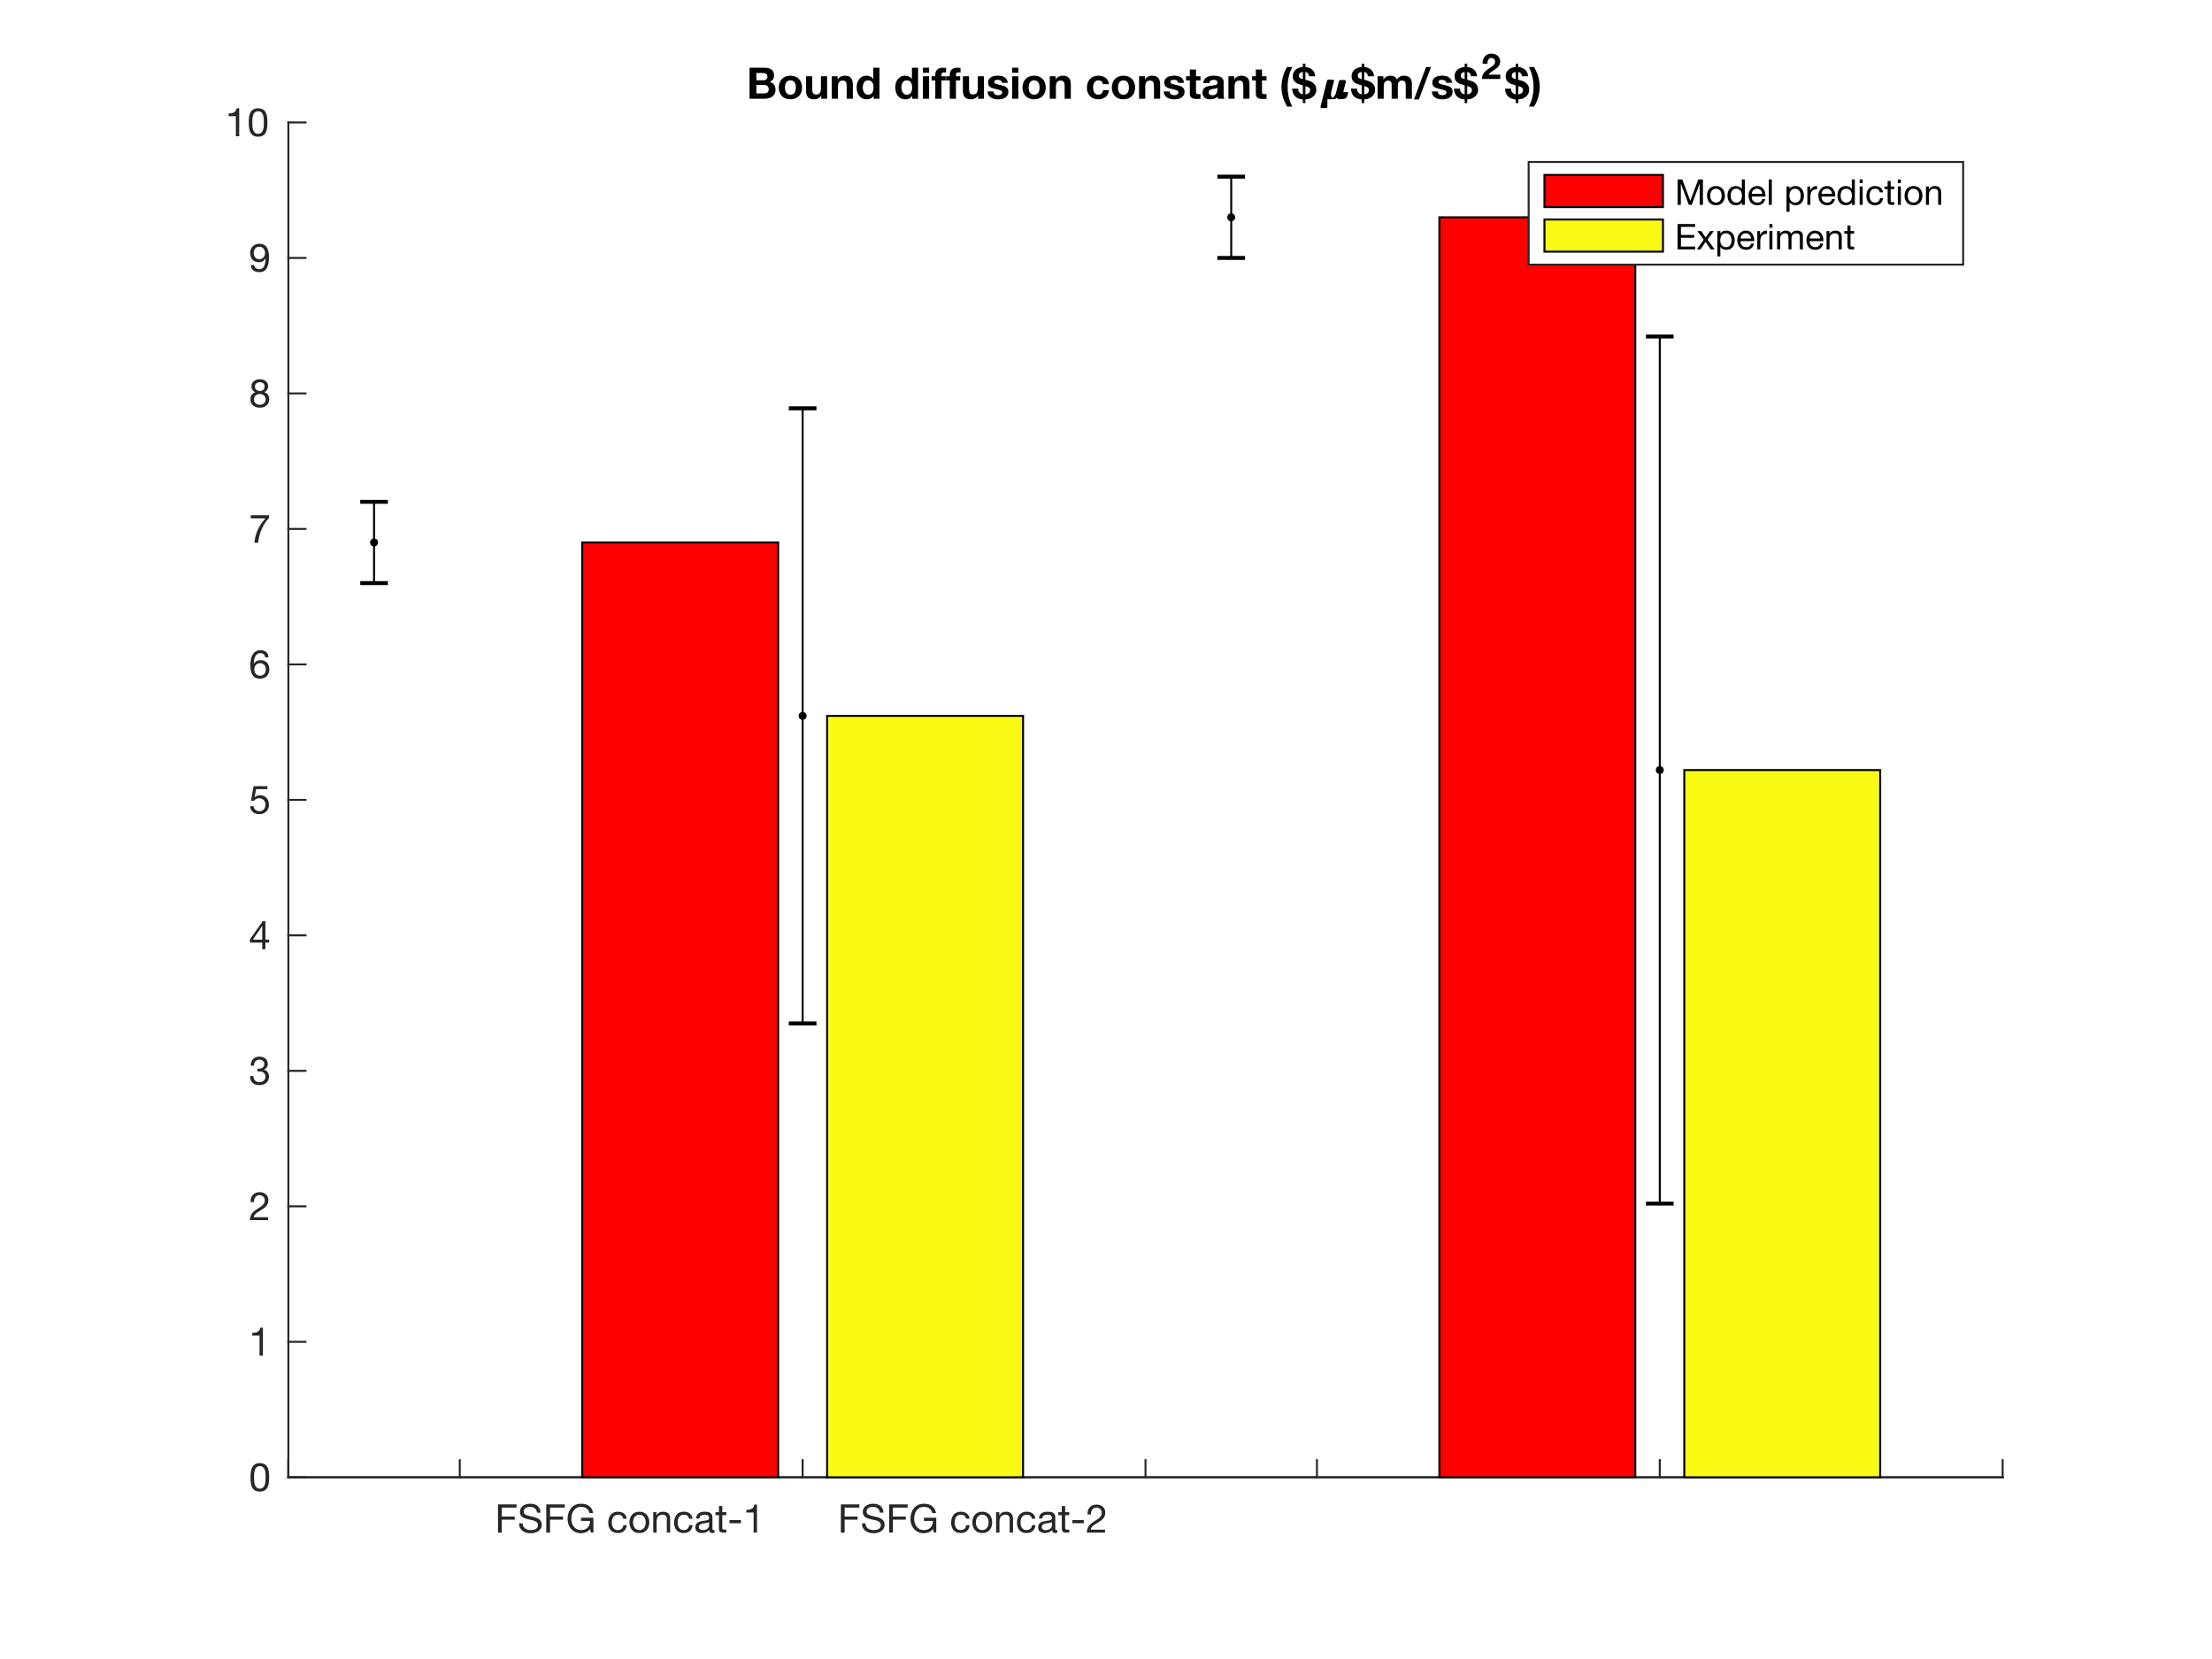 <?xml version="1.0"?>
<!DOCTYPE svg PUBLIC '-//W3C//DTD SVG 1.0//EN'
          'http://www.w3.org/TR/2001/REC-SVG-20010904/DTD/svg10.dtd'>
<svg xmlns:xlink="http://www.w3.org/1999/xlink" style="fill-opacity:1; color-rendering:auto; color-interpolation:auto; stroke:black; text-rendering:auto; stroke-linecap:square; stroke-miterlimit:10; stroke-opacity:1; shape-rendering:auto; fill:black; stroke-dasharray:none; font-weight:normal; stroke-width:1; font-family:'Dialog'; font-style:normal; stroke-linejoin:miter; font-size:12px; stroke-dashoffset:0; image-rendering:auto;" width="560" height="420" xmlns="http://www.w3.org/2000/svg"
><rect width="100%" height="100%" fill="#333333" stroke="none"/><!--Generated by the Batik Graphics2D SVG Generator--><defs id="genericDefs"
  /><g
  ><defs id="defs1"
    ><clipPath clipPathUnits="userSpaceOnUse" id="clipPath1"
      ><path d="M0 0 L560 0 L560 420 L0 420 L0 0 Z"
      /></clipPath
    ></defs
    ><g style="fill:white; stroke:white;"
    ><rect x="0" y="0" width="560" style="clip-path:url(#clipPath1); stroke:none;" height="420"
    /></g
    ><g style="fill:white; text-rendering:optimizeSpeed; color-rendering:optimizeSpeed; image-rendering:optimizeSpeed; shape-rendering:crispEdges; color-interpolation:sRGB; stroke:white;"
    ><rect x="0" width="560" height="420" y="0" style="stroke:none;"
      /><path style="stroke:none;" d="M73 374 L507 374 L507 31 L73 31 Z"
    /></g
    ><g style="fill:rgb(38,38,38); text-rendering:geometricPrecision; color-rendering:optimizeQuality; image-rendering:optimizeQuality; stroke-linejoin:round; color-interpolation:linearRGB; stroke:rgb(38,38,38); stroke-width:0.5;"
    ><line y2="374" style="fill:none;" x1="73" x2="507" y1="374"
      /><line y2="369.66" style="fill:none;" x1="73" x2="73" y1="374"
      /><line y2="369.66" style="fill:none;" x1="116.4" x2="116.4" y1="374"
      /><line y2="369.66" style="fill:none;" x1="159.8" x2="159.8" y1="374"
      /><line y2="369.66" style="fill:none;" x1="203.2" x2="203.2" y1="374"
      /><line y2="369.66" style="fill:none;" x1="246.6" x2="246.6" y1="374"
      /><line y2="369.66" style="fill:none;" x1="290" x2="290" y1="374"
      /><line y2="369.66" style="fill:none;" x1="333.4" x2="333.4" y1="374"
      /><line y2="369.66" style="fill:none;" x1="376.8" x2="376.8" y1="374"
      /><line y2="369.66" style="fill:none;" x1="420.2" x2="420.2" y1="374"
      /><line y2="369.66" style="fill:none;" x1="463.6" x2="463.6" y1="374"
      /><line y2="369.66" style="fill:none;" x1="507" x2="507" y1="374"
    /></g
    ><g transform="translate(159.8,378)" style="font-size:10px; fill:rgb(38,38,38); text-rendering:geometricPrecision; color-rendering:optimizeQuality; image-rendering:optimizeQuality; font-family:'Helvetica Neue'; color-interpolation:linearRGB; stroke:rgb(38,38,38);"
    ><path style="stroke:none;" d="M-33.72 2.86 L-33.72 10 L-32.77 10 L-32.77 6.73 L-29.49 6.73 L-29.49 5.93 L-32.77 5.93 L-32.77 3.66 L-29.03 3.66 L-29.03 2.86 ZM-23.85 4.95 L-22.95 4.95 Q-22.97 4.36 -23.175 3.935 Q-23.38 3.51 -23.735 3.23 Q-24.09 2.95 -24.56 2.82 Q-25.03 2.69 -25.58 2.69 Q-26.07 2.69 -26.535 2.815 Q-27 2.94 -27.365 3.195 Q-27.73 3.45 -27.95 3.845 Q-28.17 4.24 -28.17 4.78 Q-28.17 5.27 -27.975 5.595 Q-27.78 5.92 -27.455 6.125 Q-27.13 6.33 -26.72 6.455 Q-26.31 6.58 -25.885 6.675 Q-25.46 6.77 -25.05 6.86 Q-24.64 6.95 -24.315 7.095 Q-23.99 7.24 -23.795 7.47 Q-23.6 7.7 -23.6 8.07 Q-23.6 8.46 -23.76 8.71 Q-23.92 8.96 -24.18 9.105 Q-24.44 9.25 -24.765 9.31 Q-25.09 9.37 -25.41 9.37 Q-25.81 9.37 -26.19 9.27 Q-26.57 9.17 -26.855 8.96 Q-27.14 8.75 -27.315 8.425 Q-27.49 8.1 -27.49 7.65 L-28.39 7.65 Q-28.39 8.3 -28.155 8.775 Q-27.92 9.25 -27.515 9.555 Q-27.11 9.86 -26.575 10.01 Q-26.04 10.16 -25.44 10.16 Q-24.95 10.16 -24.455 10.045 Q-23.96 9.93 -23.56 9.675 Q-23.16 9.42 -22.905 9.015 Q-22.65 8.61 -22.65 8.04 Q-22.65 7.51 -22.845 7.16 Q-23.04 6.81 -23.365 6.58 Q-23.69 6.35 -24.1 6.215 Q-24.51 6.08 -24.935 5.98 Q-25.36 5.88 -25.77 5.795 Q-26.18 5.71 -26.505 5.58 Q-26.83 5.45 -27.025 5.245 Q-27.22 5.04 -27.22 4.71 Q-27.22 4.36 -27.085 4.125 Q-26.95 3.89 -26.725 3.75 Q-26.5 3.61 -26.21 3.55 Q-25.92 3.49 -25.62 3.49 Q-24.88 3.49 -24.405 3.835 Q-23.93 4.18 -23.85 4.95 ZM-21.5 2.86 L-21.5 10 L-20.55 10 L-20.55 6.73 L-17.27 6.73 L-17.27 5.93 L-20.55 5.93 L-20.55 3.66 L-16.81 3.66 L-16.81 2.86 ZM-10.42 9.11 L-10.17 10 L-9.57 10 L-9.57 6.24 L-12.7 6.24 L-12.7 7.04 L-10.42 7.04 Q-10.4 7.53 -10.55 7.955 Q-10.7 8.38 -10.995 8.695 Q-11.29 9.01 -11.72 9.19 Q-12.15 9.37 -12.71 9.37 Q-13.31 9.37 -13.765 9.135 Q-14.22 8.9 -14.53 8.505 Q-14.84 8.11 -15 7.595 Q-15.16 7.08 -15.16 6.52 Q-15.16 5.95 -15.02 5.405 Q-14.88 4.86 -14.585 4.435 Q-14.29 4.01 -13.825 3.75 Q-13.36 3.49 -12.71 3.49 Q-12.31 3.49 -11.955 3.585 Q-11.6 3.68 -11.32 3.87 Q-11.04 4.06 -10.85 4.355 Q-10.66 4.65 -10.59 5.06 L-9.64 5.06 Q-9.74 4.43 -10.015 3.985 Q-10.29 3.54 -10.695 3.25 Q-11.1 2.96 -11.615 2.825 Q-12.13 2.69 -12.71 2.69 Q-13.56 2.69 -14.195 3.005 Q-14.83 3.32 -15.255 3.85 Q-15.68 4.38 -15.895 5.085 Q-16.11 5.79 -16.11 6.57 Q-16.11 7.27 -15.88 7.92 Q-15.65 8.57 -15.21 9.07 Q-14.77 9.57 -14.14 9.865 Q-13.51 10.16 -12.71 10.16 Q-12.08 10.16 -11.46 9.915 Q-10.84 9.67 -10.42 9.11 ZM-2.02 6.49 L-1.14 6.49 Q-1.19 6.03 -1.38 5.695 Q-1.57 5.36 -1.865 5.14 Q-2.16 4.92 -2.545 4.815 Q-2.93 4.71 -3.37 4.71 Q-3.98 4.71 -4.44 4.925 Q-4.9 5.14 -5.205 5.515 Q-5.51 5.89 -5.66 6.395 Q-5.81 6.9 -5.81 7.48 Q-5.81 8.06 -5.655 8.545 Q-5.5 9.03 -5.195 9.38 Q-4.89 9.73 -4.435 9.92 Q-3.98 10.11 -3.39 10.11 Q-2.4 10.11 -1.825 9.59 Q-1.25 9.07 -1.11 8.11 L-1.98 8.11 Q-2.06 8.71 -2.415 9.04 Q-2.77 9.37 -3.4 9.37 Q-3.8 9.37 -4.09 9.21 Q-4.38 9.05 -4.56 8.785 Q-4.74 8.52 -4.825 8.18 Q-4.91 7.84 -4.91 7.48 Q-4.91 7.09 -4.83 6.725 Q-4.75 6.36 -4.565 6.08 Q-4.38 5.8 -4.07 5.63 Q-3.76 5.46 -3.3 5.46 Q-2.76 5.46 -2.44 5.73 Q-2.12 6 -2.02 6.49 ZM0.46 7.42 Q0.46 6.95 0.585 6.585 Q0.71 6.22 0.93 5.97 Q1.15 5.72 1.445 5.59 Q1.74 5.46 2.07 5.46 Q2.4 5.46 2.695 5.59 Q2.99 5.72 3.21 5.97 Q3.43 6.22 3.555 6.585 Q3.68 6.95 3.68 7.42 Q3.68 7.89 3.555 8.255 Q3.43 8.62 3.21 8.865 Q2.99 9.11 2.695 9.24 Q2.4 9.37 2.07 9.37 Q1.74 9.37 1.445 9.24 Q1.15 9.11 0.93 8.865 Q0.71 8.62 0.585 8.255 Q0.46 7.89 0.46 7.42 ZM-0.44 7.42 Q-0.44 7.99 -0.28 8.48 Q-0.12 8.97 0.2 9.335 Q0.52 9.7 0.99 9.905 Q1.46 10.11 2.07 10.11 Q2.69 10.11 3.155 9.905 Q3.62 9.7 3.94 9.335 Q4.26 8.97 4.42 8.48 Q4.58 7.99 4.58 7.42 Q4.58 6.85 4.42 6.355 Q4.26 5.86 3.94 5.495 Q3.62 5.13 3.155 4.92 Q2.69 4.71 2.07 4.71 Q1.46 4.71 0.99 4.92 Q0.52 5.13 0.2 5.495 Q-0.12 5.86 -0.28 6.355 Q-0.44 6.85 -0.44 7.42 ZM5.58 4.83 L5.58 10 L6.43 10 L6.43 7.08 Q6.43 6.73 6.525 6.435 Q6.62 6.14 6.81 5.92 Q7 5.7 7.285 5.58 Q7.57 5.46 7.96 5.46 Q8.45 5.46 8.73 5.74 Q9.01 6.02 9.01 6.5 L9.01 10 L9.86 10 L9.86 6.6 Q9.86 6.18 9.775 5.835 Q9.69 5.49 9.48 5.24 Q9.27 4.99 8.93 4.85 Q8.59 4.71 8.08 4.71 Q6.93 4.71 6.4 5.65 L6.38 5.65 L6.38 4.83 ZM14.65 6.49 L15.53 6.49 Q15.48 6.03 15.29 5.695 Q15.1 5.36 14.805 5.14 Q14.51 4.92 14.125 4.815 Q13.74 4.71 13.3 4.71 Q12.69 4.71 12.23 4.925 Q11.77 5.14 11.465 5.515 Q11.16 5.89 11.01 6.395 Q10.86 6.9 10.86 7.48 Q10.86 8.06 11.015 8.545 Q11.17 9.03 11.475 9.38 Q11.78 9.73 12.235 9.92 Q12.69 10.11 13.28 10.11 Q14.27 10.11 14.845 9.59 Q15.42 9.07 15.56 8.11 L14.69 8.11 Q14.61 8.71 14.255 9.04 Q13.9 9.37 13.27 9.37 Q12.87 9.37 12.58 9.21 Q12.29 9.05 12.11 8.785 Q11.93 8.52 11.845 8.18 Q11.76 7.84 11.76 7.48 Q11.76 7.09 11.84 6.725 Q11.92 6.36 12.105 6.08 Q12.29 5.8 12.6 5.63 Q12.91 5.46 13.37 5.46 Q13.91 5.46 14.23 5.73 Q14.55 6 14.65 6.49 ZM21.09 9.98 Q20.87 10.11 20.48 10.11 Q20.15 10.11 19.955 9.925 Q19.76 9.74 19.76 9.32 Q19.41 9.74 18.945 9.925 Q18.48 10.11 17.94 10.11 Q17.59 10.11 17.275 10.03 Q16.96 9.95 16.73 9.78 Q16.5 9.61 16.365 9.335 Q16.23 9.06 16.23 8.67 Q16.23 8.23 16.38 7.95 Q16.53 7.67 16.775 7.495 Q17.02 7.32 17.335 7.23 Q17.65 7.14 17.98 7.08 Q18.33 7.01 18.645 6.975 Q18.96 6.94 19.2 6.875 Q19.44 6.81 19.58 6.685 Q19.72 6.56 19.72 6.32 Q19.72 6.04 19.615 5.87 Q19.51 5.7 19.345 5.61 Q19.18 5.52 18.975 5.49 Q18.77 5.46 18.57 5.46 Q18.03 5.46 17.67 5.665 Q17.31 5.87 17.28 6.44 L16.43 6.44 Q16.45 5.96 16.63 5.63 Q16.81 5.3 17.11 5.095 Q17.41 4.89 17.795 4.8 Q18.18 4.71 18.62 4.71 Q18.97 4.71 19.315 4.76 Q19.66 4.81 19.94 4.965 Q20.22 5.12 20.39 5.4 Q20.56 5.68 20.56 6.13 L20.56 8.79 Q20.56 9.09 20.595 9.23 Q20.63 9.37 20.83 9.37 Q20.94 9.37 21.09 9.32 ZM19.71 7.33 Q19.55 7.45 19.29 7.505 Q19.03 7.56 18.745 7.595 Q18.46 7.63 18.17 7.675 Q17.88 7.72 17.65 7.82 Q17.42 7.92 17.275 8.105 Q17.13 8.29 17.13 8.61 Q17.13 8.82 17.215 8.965 Q17.3 9.11 17.435 9.2 Q17.57 9.29 17.75 9.33 Q17.93 9.37 18.13 9.37 Q18.55 9.37 18.85 9.255 Q19.15 9.14 19.34 8.965 Q19.53 8.79 19.62 8.585 Q19.71 8.38 19.71 8.2 ZM23.06 4.83 L23.06 3.28 L22.21 3.28 L22.21 4.83 L21.33 4.83 L21.33 5.58 L22.21 5.58 L22.21 8.87 Q22.21 9.23 22.28 9.45 Q22.35 9.67 22.495 9.79 Q22.64 9.91 22.875 9.955 Q23.11 10 23.44 10 L24.09 10 L24.09 9.25 L23.7 9.25 Q23.5 9.25 23.375 9.235 Q23.25 9.22 23.18 9.17 Q23.11 9.12 23.085 9.03 Q23.06 8.94 23.06 8.79 L23.06 5.58 L24.09 5.58 L24.09 4.83 ZM24.89 6.82 L24.89 7.62 L27.78 7.62 L27.78 6.82 ZM31.84 10 L31.84 2.91 L31.19 2.91 Q31.12 3.31 30.93 3.57 Q30.74 3.83 30.465 3.98 Q30.19 4.13 29.85 4.185 Q29.51 4.24 29.15 4.24 L29.15 4.92 L30.99 4.92 L30.99 10 Z"
    /></g
    ><g transform="translate(246.6,378)" style="font-size:10px; fill:rgb(38,38,38); text-rendering:geometricPrecision; color-rendering:optimizeQuality; image-rendering:optimizeQuality; font-family:'Helvetica Neue'; color-interpolation:linearRGB; stroke:rgb(38,38,38);"
    ><path style="stroke:none;" d="M-33.72 2.86 L-33.72 10 L-32.77 10 L-32.77 6.73 L-29.49 6.73 L-29.49 5.93 L-32.77 5.93 L-32.77 3.66 L-29.03 3.66 L-29.03 2.86 ZM-23.85 4.95 L-22.95 4.95 Q-22.97 4.36 -23.175 3.935 Q-23.38 3.51 -23.735 3.23 Q-24.09 2.95 -24.56 2.82 Q-25.03 2.69 -25.58 2.69 Q-26.07 2.69 -26.535 2.815 Q-27 2.94 -27.365 3.195 Q-27.73 3.45 -27.95 3.845 Q-28.17 4.24 -28.17 4.78 Q-28.17 5.27 -27.975 5.595 Q-27.78 5.92 -27.455 6.125 Q-27.13 6.33 -26.72 6.455 Q-26.31 6.58 -25.885 6.675 Q-25.46 6.77 -25.05 6.86 Q-24.64 6.95 -24.315 7.095 Q-23.99 7.24 -23.795 7.47 Q-23.6 7.7 -23.6 8.07 Q-23.6 8.46 -23.76 8.71 Q-23.92 8.96 -24.18 9.105 Q-24.44 9.25 -24.765 9.31 Q-25.09 9.37 -25.41 9.37 Q-25.81 9.37 -26.19 9.27 Q-26.57 9.17 -26.855 8.96 Q-27.14 8.75 -27.315 8.425 Q-27.49 8.1 -27.49 7.65 L-28.39 7.65 Q-28.39 8.3 -28.155 8.775 Q-27.92 9.25 -27.515 9.555 Q-27.11 9.86 -26.575 10.01 Q-26.04 10.16 -25.44 10.16 Q-24.95 10.16 -24.455 10.045 Q-23.96 9.93 -23.56 9.675 Q-23.16 9.42 -22.905 9.015 Q-22.65 8.61 -22.65 8.04 Q-22.65 7.51 -22.845 7.16 Q-23.04 6.81 -23.365 6.58 Q-23.69 6.35 -24.1 6.215 Q-24.51 6.08 -24.935 5.98 Q-25.36 5.88 -25.77 5.795 Q-26.18 5.71 -26.505 5.58 Q-26.83 5.45 -27.025 5.245 Q-27.22 5.04 -27.22 4.71 Q-27.22 4.36 -27.085 4.125 Q-26.95 3.89 -26.725 3.75 Q-26.5 3.61 -26.21 3.55 Q-25.92 3.49 -25.62 3.49 Q-24.88 3.49 -24.405 3.835 Q-23.93 4.18 -23.85 4.95 ZM-21.5 2.86 L-21.5 10 L-20.55 10 L-20.55 6.73 L-17.27 6.73 L-17.27 5.93 L-20.55 5.93 L-20.55 3.66 L-16.81 3.66 L-16.81 2.86 ZM-10.42 9.11 L-10.17 10 L-9.57 10 L-9.57 6.24 L-12.7 6.24 L-12.7 7.04 L-10.42 7.04 Q-10.4 7.53 -10.55 7.955 Q-10.7 8.38 -10.995 8.695 Q-11.29 9.01 -11.72 9.19 Q-12.15 9.37 -12.71 9.37 Q-13.31 9.37 -13.765 9.135 Q-14.22 8.9 -14.53 8.505 Q-14.84 8.11 -15 7.595 Q-15.16 7.08 -15.16 6.52 Q-15.16 5.95 -15.02 5.405 Q-14.88 4.86 -14.585 4.435 Q-14.29 4.01 -13.825 3.75 Q-13.36 3.49 -12.71 3.49 Q-12.31 3.49 -11.955 3.585 Q-11.6 3.68 -11.32 3.87 Q-11.04 4.06 -10.85 4.355 Q-10.66 4.65 -10.59 5.06 L-9.64 5.06 Q-9.74 4.43 -10.015 3.985 Q-10.29 3.54 -10.695 3.25 Q-11.1 2.96 -11.615 2.825 Q-12.13 2.69 -12.71 2.69 Q-13.56 2.69 -14.195 3.005 Q-14.83 3.32 -15.255 3.85 Q-15.68 4.38 -15.895 5.085 Q-16.11 5.79 -16.11 6.57 Q-16.11 7.27 -15.88 7.92 Q-15.65 8.57 -15.21 9.07 Q-14.77 9.57 -14.14 9.865 Q-13.51 10.16 -12.71 10.16 Q-12.08 10.16 -11.46 9.915 Q-10.84 9.67 -10.42 9.11 ZM-2.02 6.49 L-1.14 6.49 Q-1.19 6.03 -1.38 5.695 Q-1.57 5.36 -1.865 5.14 Q-2.16 4.92 -2.545 4.815 Q-2.93 4.71 -3.37 4.71 Q-3.98 4.71 -4.44 4.925 Q-4.9 5.14 -5.205 5.515 Q-5.51 5.89 -5.66 6.395 Q-5.81 6.9 -5.81 7.48 Q-5.81 8.06 -5.655 8.545 Q-5.5 9.03 -5.195 9.38 Q-4.89 9.73 -4.435 9.92 Q-3.98 10.11 -3.39 10.11 Q-2.4 10.11 -1.825 9.59 Q-1.25 9.07 -1.11 8.11 L-1.98 8.11 Q-2.06 8.71 -2.415 9.04 Q-2.77 9.37 -3.4 9.37 Q-3.8 9.37 -4.09 9.21 Q-4.38 9.05 -4.56 8.785 Q-4.74 8.52 -4.825 8.18 Q-4.91 7.84 -4.91 7.48 Q-4.91 7.09 -4.83 6.725 Q-4.75 6.36 -4.565 6.08 Q-4.38 5.8 -4.07 5.63 Q-3.76 5.46 -3.3 5.46 Q-2.76 5.46 -2.44 5.73 Q-2.12 6 -2.02 6.49 ZM0.46 7.42 Q0.46 6.95 0.585 6.585 Q0.71 6.22 0.93 5.97 Q1.15 5.72 1.445 5.59 Q1.74 5.46 2.07 5.46 Q2.4 5.46 2.695 5.59 Q2.99 5.72 3.21 5.97 Q3.43 6.22 3.555 6.585 Q3.68 6.95 3.68 7.42 Q3.68 7.89 3.555 8.255 Q3.43 8.62 3.21 8.865 Q2.99 9.11 2.695 9.24 Q2.4 9.37 2.07 9.37 Q1.74 9.37 1.445 9.24 Q1.15 9.11 0.93 8.865 Q0.71 8.62 0.585 8.255 Q0.46 7.89 0.46 7.42 ZM-0.44 7.42 Q-0.44 7.99 -0.28 8.48 Q-0.12 8.97 0.2 9.335 Q0.52 9.7 0.99 9.905 Q1.46 10.11 2.07 10.11 Q2.69 10.11 3.155 9.905 Q3.62 9.7 3.94 9.335 Q4.26 8.97 4.42 8.48 Q4.58 7.99 4.58 7.42 Q4.58 6.85 4.42 6.355 Q4.26 5.86 3.94 5.495 Q3.62 5.13 3.155 4.92 Q2.69 4.71 2.07 4.71 Q1.46 4.71 0.99 4.92 Q0.52 5.13 0.2 5.495 Q-0.12 5.86 -0.28 6.355 Q-0.44 6.85 -0.44 7.42 ZM5.58 4.83 L5.58 10 L6.43 10 L6.43 7.08 Q6.43 6.73 6.525 6.435 Q6.62 6.14 6.81 5.92 Q7 5.7 7.285 5.58 Q7.57 5.46 7.96 5.46 Q8.45 5.46 8.73 5.74 Q9.01 6.02 9.01 6.5 L9.01 10 L9.86 10 L9.86 6.6 Q9.86 6.18 9.775 5.835 Q9.69 5.49 9.48 5.24 Q9.27 4.99 8.93 4.85 Q8.59 4.71 8.08 4.71 Q6.93 4.71 6.4 5.65 L6.38 5.65 L6.38 4.83 ZM14.65 6.49 L15.53 6.49 Q15.48 6.03 15.29 5.695 Q15.1 5.36 14.805 5.14 Q14.51 4.92 14.125 4.815 Q13.74 4.71 13.3 4.71 Q12.69 4.71 12.23 4.925 Q11.77 5.14 11.465 5.515 Q11.16 5.89 11.01 6.395 Q10.86 6.9 10.86 7.48 Q10.86 8.06 11.015 8.545 Q11.17 9.03 11.475 9.38 Q11.78 9.73 12.235 9.92 Q12.69 10.11 13.28 10.11 Q14.27 10.11 14.845 9.59 Q15.42 9.07 15.56 8.11 L14.69 8.11 Q14.61 8.71 14.255 9.04 Q13.9 9.37 13.27 9.37 Q12.87 9.37 12.58 9.21 Q12.29 9.05 12.11 8.785 Q11.93 8.52 11.845 8.18 Q11.76 7.84 11.76 7.48 Q11.76 7.09 11.84 6.725 Q11.92 6.36 12.105 6.08 Q12.29 5.8 12.6 5.63 Q12.91 5.46 13.37 5.46 Q13.91 5.46 14.23 5.73 Q14.55 6 14.65 6.49 ZM21.09 9.98 Q20.87 10.11 20.48 10.11 Q20.15 10.11 19.955 9.925 Q19.76 9.74 19.76 9.32 Q19.41 9.74 18.945 9.925 Q18.48 10.11 17.94 10.11 Q17.59 10.11 17.275 10.03 Q16.96 9.95 16.73 9.78 Q16.5 9.61 16.365 9.335 Q16.23 9.06 16.23 8.67 Q16.23 8.23 16.38 7.95 Q16.53 7.67 16.775 7.495 Q17.02 7.32 17.335 7.23 Q17.65 7.14 17.98 7.08 Q18.33 7.01 18.645 6.975 Q18.96 6.94 19.2 6.875 Q19.44 6.81 19.58 6.685 Q19.72 6.56 19.72 6.32 Q19.72 6.04 19.615 5.87 Q19.51 5.7 19.345 5.61 Q19.18 5.52 18.975 5.49 Q18.77 5.46 18.57 5.46 Q18.03 5.46 17.67 5.665 Q17.31 5.87 17.28 6.44 L16.43 6.44 Q16.45 5.96 16.63 5.63 Q16.81 5.3 17.11 5.095 Q17.41 4.89 17.795 4.8 Q18.18 4.71 18.62 4.71 Q18.97 4.71 19.315 4.76 Q19.66 4.81 19.94 4.965 Q20.22 5.12 20.39 5.4 Q20.56 5.68 20.56 6.13 L20.56 8.79 Q20.56 9.09 20.595 9.23 Q20.63 9.37 20.83 9.37 Q20.94 9.37 21.09 9.32 ZM19.71 7.33 Q19.55 7.45 19.29 7.505 Q19.03 7.56 18.745 7.595 Q18.46 7.63 18.17 7.675 Q17.88 7.72 17.65 7.82 Q17.42 7.92 17.275 8.105 Q17.13 8.29 17.13 8.61 Q17.13 8.82 17.215 8.965 Q17.3 9.11 17.435 9.2 Q17.57 9.29 17.75 9.33 Q17.93 9.37 18.13 9.37 Q18.55 9.37 18.85 9.255 Q19.15 9.14 19.34 8.965 Q19.53 8.79 19.62 8.585 Q19.71 8.38 19.71 8.2 ZM23.06 4.83 L23.06 3.28 L22.21 3.28 L22.21 4.83 L21.33 4.83 L21.33 5.58 L22.21 5.58 L22.21 8.87 Q22.21 9.23 22.28 9.45 Q22.35 9.67 22.495 9.79 Q22.64 9.91 22.875 9.955 Q23.11 10 23.44 10 L24.09 10 L24.09 9.25 L23.7 9.25 Q23.5 9.25 23.375 9.235 Q23.25 9.22 23.18 9.17 Q23.11 9.12 23.085 9.03 Q23.06 8.94 23.06 8.79 L23.06 5.58 L24.09 5.58 L24.09 4.83 ZM24.89 6.82 L24.89 7.62 L27.78 7.62 L27.78 6.82 ZM28.72 5.42 L29.57 5.42 Q29.56 5.1 29.635 4.785 Q29.71 4.47 29.88 4.22 Q30.05 3.97 30.315 3.815 Q30.58 3.66 30.95 3.66 Q31.23 3.66 31.48 3.75 Q31.73 3.84 31.915 4.01 Q32.1 4.18 32.21 4.415 Q32.32 4.65 32.32 4.94 Q32.32 5.31 32.205 5.59 Q32.09 5.87 31.865 6.11 Q31.64 6.35 31.3 6.585 Q30.96 6.82 30.51 7.1 Q30.14 7.32 29.8 7.57 Q29.46 7.82 29.19 8.15 Q28.92 8.48 28.745 8.925 Q28.57 9.37 28.52 10 L33.15 10 L33.15 9.25 L29.51 9.25 Q29.57 8.92 29.765 8.665 Q29.96 8.41 30.235 8.19 Q30.51 7.97 30.84 7.775 Q31.17 7.58 31.5 7.38 Q31.83 7.17 32.14 6.94 Q32.45 6.71 32.69 6.425 Q32.93 6.14 33.075 5.78 Q33.22 5.42 33.22 4.95 Q33.22 4.45 33.045 4.07 Q32.87 3.69 32.57 3.435 Q32.27 3.18 31.865 3.045 Q31.46 2.91 31 2.91 Q30.44 2.91 30 3.1 Q29.56 3.29 29.265 3.625 Q28.97 3.96 28.83 4.42 Q28.69 4.88 28.72 5.42 Z"
    /></g
    ><g style="fill:rgb(38,38,38); text-rendering:geometricPrecision; color-rendering:optimizeQuality; image-rendering:optimizeQuality; stroke-linejoin:round; color-interpolation:linearRGB; stroke:rgb(38,38,38); stroke-width:0.5;"
    ><line y2="31" style="fill:none;" x1="73" x2="73" y1="374"
      /><line y2="374" style="fill:none;" x1="73" x2="77.34" y1="374"
      /><line y2="339.7" style="fill:none;" x1="73" x2="77.34" y1="339.7"
      /><line y2="305.4" style="fill:none;" x1="73" x2="77.34" y1="305.4"
      /><line y2="271.1" style="fill:none;" x1="73" x2="77.34" y1="271.1"
      /><line y2="236.8" style="fill:none;" x1="73" x2="77.34" y1="236.8"
      /><line y2="202.5" style="fill:none;" x1="73" x2="77.34" y1="202.5"
      /><line y2="168.2" style="fill:none;" x1="73" x2="77.34" y1="168.2"
      /><line y2="133.9" style="fill:none;" x1="73" x2="77.34" y1="133.9"
      /><line y2="99.6" style="fill:none;" x1="73" x2="77.34" y1="99.6"
      /><line y2="65.3" style="fill:none;" x1="73" x2="77.34" y1="65.3"
      /><line y2="31" style="fill:none;" x1="73" x2="77.34" y1="31"
    /></g
    ><g transform="translate(69,374)" style="font-size:10px; fill:rgb(38,38,38); text-rendering:geometricPrecision; color-rendering:optimizeQuality; image-rendering:optimizeQuality; font-family:'Helvetica Neue'; color-interpolation:linearRGB; stroke:rgb(38,38,38);"
    ><path style="stroke:none;" d="M-4.68 0.01 Q-4.68 -0.25 -4.675 -0.565 Q-4.67 -0.88 -4.625 -1.195 Q-4.58 -1.51 -4.495 -1.81 Q-4.41 -2.11 -4.245 -2.335 Q-4.08 -2.56 -3.83 -2.7 Q-3.58 -2.84 -3.22 -2.84 Q-2.86 -2.84 -2.61 -2.7 Q-2.36 -2.56 -2.195 -2.335 Q-2.03 -2.11 -1.945 -1.81 Q-1.86 -1.51 -1.815 -1.195 Q-1.77 -0.88 -1.765 -0.565 Q-1.76 -0.25 -1.76 0.01 Q-1.76 0.41 -1.785 0.905 Q-1.81 1.4 -1.945 1.835 Q-2.08 2.27 -2.38 2.57 Q-2.68 2.87 -3.22 2.87 Q-3.76 2.87 -4.06 2.57 Q-4.36 2.27 -4.495 1.835 Q-4.63 1.4 -4.655 0.905 Q-4.68 0.41 -4.68 0.01 ZM-5.58 0.02 Q-5.58 0.41 -5.56 0.83 Q-5.54 1.25 -5.46 1.65 Q-5.38 2.05 -5.23 2.405 Q-5.08 2.76 -4.82 3.03 Q-4.56 3.3 -4.165 3.455 Q-3.77 3.61 -3.22 3.61 Q-2.66 3.61 -2.27 3.455 Q-1.88 3.3 -1.62 3.03 Q-1.36 2.76 -1.21 2.405 Q-1.06 2.05 -0.98 1.65 Q-0.9 1.25 -0.88 0.83 Q-0.86 0.41 -0.86 0.02 Q-0.86 -0.37 -0.88 -0.79 Q-0.9 -1.21 -0.98 -1.61 Q-1.06 -2.01 -1.21 -2.37 Q-1.36 -2.73 -1.62 -3 Q-1.88 -3.27 -2.275 -3.43 Q-2.67 -3.59 -3.22 -3.59 Q-3.77 -3.59 -4.165 -3.43 Q-4.56 -3.27 -4.82 -3 Q-5.08 -2.73 -5.23 -2.37 Q-5.38 -2.01 -5.46 -1.61 Q-5.54 -1.21 -5.56 -0.79 Q-5.58 -0.37 -5.58 0.02 Z"
    /></g
    ><g transform="translate(69,339.7)" style="font-size:10px; fill:rgb(38,38,38); text-rendering:geometricPrecision; color-rendering:optimizeQuality; image-rendering:optimizeQuality; font-family:'Helvetica Neue'; color-interpolation:linearRGB; stroke:rgb(38,38,38);"
    ><path style="stroke:none;" d="M-2.44 3.5 L-2.44 -3.59 L-3.09 -3.59 Q-3.16 -3.19 -3.35 -2.93 Q-3.54 -2.67 -3.815 -2.52 Q-4.09 -2.37 -4.43 -2.315 Q-4.77 -2.26 -5.13 -2.26 L-5.13 -1.58 L-3.29 -1.58 L-3.29 3.5 Z"
    /></g
    ><g transform="translate(69,305.4)" style="font-size:10px; fill:rgb(38,38,38); text-rendering:geometricPrecision; color-rendering:optimizeQuality; image-rendering:optimizeQuality; font-family:'Helvetica Neue'; color-interpolation:linearRGB; stroke:rgb(38,38,38);"
    ><path style="stroke:none;" d="M-5.56 -1.08 L-4.71 -1.08 Q-4.72 -1.4 -4.645 -1.715 Q-4.57 -2.03 -4.4 -2.28 Q-4.23 -2.53 -3.965 -2.685 Q-3.7 -2.84 -3.33 -2.84 Q-3.05 -2.84 -2.8 -2.75 Q-2.55 -2.66 -2.365 -2.49 Q-2.18 -2.32 -2.07 -2.085 Q-1.96 -1.85 -1.96 -1.56 Q-1.96 -1.19 -2.075 -0.91 Q-2.19 -0.63 -2.415 -0.39 Q-2.64 -0.15 -2.98 0.085 Q-3.32 0.32 -3.77 0.6 Q-4.14 0.82 -4.48 1.07 Q-4.82 1.32 -5.09 1.65 Q-5.36 1.98 -5.535 2.425 Q-5.71 2.87 -5.76 3.5 L-1.13 3.5 L-1.13 2.75 L-4.77 2.75 Q-4.71 2.42 -4.515 2.165 Q-4.32 1.91 -4.045 1.69 Q-3.77 1.47 -3.44 1.275 Q-3.11 1.08 -2.78 0.88 Q-2.45 0.67 -2.14 0.44 Q-1.83 0.21 -1.59 -0.075 Q-1.35 -0.36 -1.205 -0.72 Q-1.06 -1.08 -1.06 -1.55 Q-1.06 -2.05 -1.235 -2.43 Q-1.41 -2.81 -1.71 -3.065 Q-2.01 -3.32 -2.415 -3.455 Q-2.82 -3.59 -3.28 -3.59 Q-3.84 -3.59 -4.28 -3.4 Q-4.72 -3.21 -5.015 -2.875 Q-5.31 -2.54 -5.45 -2.08 Q-5.59 -1.62 -5.56 -1.08 Z"
    /></g
    ><g transform="translate(69,271.1)" style="font-size:10px; fill:rgb(38,38,38); text-rendering:geometricPrecision; color-rendering:optimizeQuality; image-rendering:optimizeQuality; font-family:'Helvetica Neue'; color-interpolation:linearRGB; stroke:rgb(38,38,38);"
    ><path style="stroke:none;" d="M-3.82 -0.55 L-3.82 0.17 Q-3.58 0.14 -3.31 0.14 Q-2.99 0.14 -2.715 0.225 Q-2.44 0.31 -2.24 0.485 Q-2.04 0.66 -1.92 0.915 Q-1.8 1.17 -1.8 1.5 Q-1.8 1.82 -1.925 2.075 Q-2.05 2.33 -2.26 2.505 Q-2.47 2.68 -2.75 2.775 Q-3.03 2.87 -3.34 2.87 Q-4.07 2.87 -4.45 2.435 Q-4.83 2 -4.85 1.31 L-5.7 1.31 Q-5.71 1.86 -5.545 2.29 Q-5.38 2.72 -5.07 3.015 Q-4.76 3.31 -4.32 3.46 Q-3.88 3.61 -3.34 3.61 Q-2.84 3.61 -2.395 3.475 Q-1.95 3.34 -1.62 3.07 Q-1.29 2.8 -1.095 2.395 Q-0.9 1.99 -0.9 1.46 Q-0.9 0.82 -1.215 0.35 Q-1.53 -0.12 -2.18 -0.26 L-2.18 -0.28 Q-1.76 -0.47 -1.48 -0.84 Q-1.2 -1.21 -1.2 -1.69 Q-1.2 -2.18 -1.365 -2.54 Q-1.53 -2.9 -1.82 -3.13 Q-2.11 -3.36 -2.505 -3.475 Q-2.9 -3.59 -3.36 -3.59 Q-3.89 -3.59 -4.295 -3.42 Q-4.7 -3.25 -4.97 -2.95 Q-5.24 -2.65 -5.385 -2.23 Q-5.53 -1.81 -5.55 -1.3 L-4.7 -1.3 Q-4.7 -1.61 -4.62 -1.89 Q-4.54 -2.17 -4.375 -2.38 Q-4.21 -2.59 -3.955 -2.715 Q-3.7 -2.84 -3.36 -2.84 Q-2.82 -2.84 -2.46 -2.555 Q-2.1 -2.27 -2.1 -1.7 Q-2.1 -1.42 -2.21 -1.2 Q-2.32 -0.98 -2.505 -0.835 Q-2.69 -0.69 -2.935 -0.615 Q-3.18 -0.54 -3.45 -0.54 L-3.63 -0.54 Q-3.68 -0.54 -3.73 -0.54 Q-3.77 -0.54 -3.82 -0.55 Z"
    /></g
    ><g transform="translate(69,236.8)" style="font-size:10px; fill:rgb(38,38,38); text-rendering:geometricPrecision; color-rendering:optimizeQuality; image-rendering:optimizeQuality; font-family:'Helvetica Neue'; color-interpolation:linearRGB; stroke:rgb(38,38,38);"
    ><path style="stroke:none;" d="M-2.61 1.09 L-4.99 1.09 L-2.63 -2.38 L-2.61 -2.38 ZM-1.81 1.09 L-1.81 -3.59 L-2.49 -3.59 L-5.72 1.02 L-5.72 1.84 L-2.61 1.84 L-2.61 3.5 L-1.81 3.5 L-1.81 1.84 L-0.85 1.84 L-0.85 1.09 Z"
    /></g
    ><g transform="translate(69,202.5)" style="font-size:10px; fill:rgb(38,38,38); text-rendering:geometricPrecision; color-rendering:optimizeQuality; image-rendering:optimizeQuality; font-family:'Helvetica Neue'; color-interpolation:linearRGB; stroke:rgb(38,38,38);"
    ><path style="stroke:none;" d="M-1.3 -2.72 L-1.3 -3.47 L-4.8 -3.47 L-5.46 0.21 L-4.73 0.25 Q-4.48 -0.05 -4.155 -0.235 Q-3.83 -0.42 -3.41 -0.42 Q-3.05 -0.42 -2.755 -0.3 Q-2.46 -0.18 -2.25 0.035 Q-2.04 0.25 -1.925 0.545 Q-1.81 0.84 -1.81 1.19 Q-1.81 1.61 -1.93 1.925 Q-2.05 2.24 -2.255 2.45 Q-2.46 2.66 -2.735 2.765 Q-3.01 2.87 -3.31 2.87 Q-3.63 2.87 -3.895 2.775 Q-4.16 2.68 -4.355 2.505 Q-4.55 2.33 -4.665 2.095 Q-4.78 1.86 -4.8 1.59 L-5.65 1.59 Q-5.64 2.07 -5.46 2.45 Q-5.28 2.83 -4.97 3.085 Q-4.66 3.34 -4.255 3.475 Q-3.85 3.61 -3.39 3.61 Q-2.77 3.61 -2.305 3.415 Q-1.84 3.22 -1.53 2.89 Q-1.22 2.56 -1.065 2.135 Q-0.91 1.71 -0.91 1.26 Q-0.91 0.65 -1.09 0.195 Q-1.27 -0.26 -1.58 -0.565 Q-1.89 -0.87 -2.31 -1.02 Q-2.73 -1.17 -3.2 -1.17 Q-3.56 -1.17 -3.925 -1.045 Q-4.29 -0.92 -4.52 -0.66 L-4.54 -0.68 L-4.16 -2.72 Z"
    /></g
    ><g transform="translate(69,168.2)" style="font-size:10px; fill:rgb(38,38,38); text-rendering:geometricPrecision; color-rendering:optimizeQuality; image-rendering:optimizeQuality; font-family:'Helvetica Neue'; color-interpolation:linearRGB; stroke:rgb(38,38,38);"
    ><path style="stroke:none;" d="M-1.86 -1.78 L-1.01 -1.78 Q-1.09 -2.66 -1.61 -3.125 Q-2.13 -3.59 -3.01 -3.59 Q-3.77 -3.59 -4.27 -3.27 Q-4.77 -2.95 -5.07 -2.42 Q-5.37 -1.89 -5.495 -1.205 Q-5.62 -0.52 -5.62 0.21 Q-5.62 0.77 -5.535 1.37 Q-5.45 1.97 -5.19 2.47 Q-4.93 2.97 -4.45 3.29 Q-3.97 3.61 -3.18 3.61 Q-2.51 3.61 -2.055 3.385 Q-1.6 3.16 -1.325 2.815 Q-1.05 2.47 -0.93 2.05 Q-0.81 1.63 -0.81 1.24 Q-0.81 0.75 -0.96 0.33 Q-1.11 -0.09 -1.385 -0.4 Q-1.66 -0.71 -2.065 -0.885 Q-2.47 -1.06 -2.98 -1.06 Q-3.56 -1.06 -4.005 -0.84 Q-4.45 -0.62 -4.75 -0.13 L-4.77 -0.15 Q-4.76 -0.56 -4.69 -1.03 Q-4.62 -1.5 -4.435 -1.905 Q-4.25 -2.31 -3.92 -2.575 Q-3.59 -2.84 -3.05 -2.84 Q-2.54 -2.84 -2.23 -2.55 Q-1.92 -2.26 -1.86 -1.78 ZM-3.14 -0.31 Q-2.78 -0.31 -2.51 -0.18 Q-2.24 -0.05 -2.06 0.165 Q-1.88 0.38 -1.795 0.675 Q-1.71 0.97 -1.71 1.3 Q-1.71 1.61 -1.805 1.895 Q-1.9 2.18 -2.08 2.4 Q-2.26 2.62 -2.525 2.745 Q-2.79 2.87 -3.14 2.87 Q-3.49 2.87 -3.765 2.745 Q-4.04 2.62 -4.225 2.41 Q-4.41 2.2 -4.51 1.91 Q-4.61 1.62 -4.61 1.29 Q-4.61 0.96 -4.515 0.665 Q-4.42 0.37 -4.23 0.155 Q-4.04 -0.06 -3.77 -0.185 Q-3.5 -0.31 -3.14 -0.31 Z"
    /></g
    ><g transform="translate(69,133.9)" style="font-size:10px; fill:rgb(38,38,38); text-rendering:geometricPrecision; color-rendering:optimizeQuality; image-rendering:optimizeQuality; font-family:'Helvetica Neue'; color-interpolation:linearRGB; stroke:rgb(38,38,38);"
    ><path style="stroke:none;" d="M-0.91 -2.74 L-0.91 -3.47 L-5.5 -3.47 L-5.5 -2.67 L-1.78 -2.67 Q-2.34 -2.08 -2.825 -1.38 Q-3.31 -0.68 -3.68 0.105 Q-4.05 0.89 -4.285 1.745 Q-4.52 2.6 -4.58 3.5 L-3.63 3.5 Q-3.58 2.67 -3.35 1.79 Q-3.12 0.91 -2.755 0.08 Q-2.39 -0.75 -1.92 -1.48 Q-1.45 -2.21 -0.91 -2.74 Z"
    /></g
    ><g transform="translate(69,99.6)" style="font-size:10px; fill:rgb(38,38,38); text-rendering:geometricPrecision; color-rendering:optimizeQuality; image-rendering:optimizeQuality; font-family:'Helvetica Neue'; color-interpolation:linearRGB; stroke:rgb(38,38,38);"
    ><path style="stroke:none;" d="M-4.45 -1.75 Q-4.45 -2.02 -4.35 -2.22 Q-4.25 -2.42 -4.085 -2.56 Q-3.92 -2.7 -3.69 -2.77 Q-3.46 -2.84 -3.21 -2.84 Q-2.69 -2.84 -2.355 -2.565 Q-2.02 -2.29 -2.02 -1.75 Q-2.02 -1.21 -2.35 -0.91 Q-2.68 -0.61 -3.19 -0.61 Q-3.45 -0.61 -3.68 -0.68 Q-3.91 -0.75 -4.08 -0.89 Q-4.25 -1.03 -4.35 -1.245 Q-4.45 -1.46 -4.45 -1.75 ZM-5.35 -1.78 Q-5.35 -1.3 -5.08 -0.895 Q-4.81 -0.49 -4.36 -0.31 Q-4.96 -0.1 -5.28 0.365 Q-5.6 0.83 -5.6 1.46 Q-5.6 2 -5.415 2.405 Q-5.23 2.81 -4.905 3.08 Q-4.58 3.35 -4.14 3.48 Q-3.7 3.61 -3.19 3.61 Q-2.7 3.61 -2.27 3.47 Q-1.84 3.33 -1.525 3.055 Q-1.21 2.78 -1.025 2.38 Q-0.84 1.98 -0.84 1.46 Q-0.84 0.8 -1.15 0.345 Q-1.46 -0.11 -2.1 -0.31 Q-1.65 -0.51 -1.385 -0.905 Q-1.12 -1.3 -1.12 -1.78 Q-1.12 -2.12 -1.24 -2.445 Q-1.36 -2.77 -1.615 -3.025 Q-1.87 -3.28 -2.28 -3.435 Q-2.69 -3.59 -3.27 -3.59 Q-3.68 -3.59 -4.055 -3.47 Q-4.43 -3.35 -4.72 -3.12 Q-5.01 -2.89 -5.18 -2.555 Q-5.35 -2.22 -5.35 -1.78 ZM-4.7 1.5 Q-4.7 1.19 -4.585 0.94 Q-4.47 0.69 -4.265 0.51 Q-4.06 0.33 -3.785 0.235 Q-3.51 0.14 -3.2 0.14 Q-2.9 0.14 -2.635 0.245 Q-2.37 0.35 -2.17 0.53 Q-1.97 0.71 -1.855 0.955 Q-1.74 1.2 -1.74 1.49 Q-1.74 1.79 -1.845 2.04 Q-1.95 2.29 -2.145 2.475 Q-2.34 2.66 -2.605 2.765 Q-2.87 2.87 -3.19 2.87 Q-3.85 2.87 -4.275 2.505 Q-4.7 2.14 -4.7 1.5 Z"
    /></g
    ><g transform="translate(69,65.3)" style="font-size:10px; fill:rgb(38,38,38); text-rendering:geometricPrecision; color-rendering:optimizeQuality; image-rendering:optimizeQuality; font-family:'Helvetica Neue'; color-interpolation:linearRGB; stroke:rgb(38,38,38);"
    ><path style="stroke:none;" d="M-4.66 1.79 L-5.51 1.79 Q-5.43 2.71 -4.84 3.16 Q-4.25 3.61 -3.36 3.61 Q-2.07 3.61 -1.485 2.625 Q-0.9 1.64 -0.9 -0.2 Q-0.9 -1.21 -1.095 -1.865 Q-1.29 -2.52 -1.62 -2.9 Q-1.95 -3.28 -2.39 -3.435 Q-2.83 -3.59 -3.33 -3.59 Q-3.84 -3.59 -4.27 -3.42 Q-4.7 -3.25 -5.01 -2.945 Q-5.32 -2.64 -5.49 -2.215 Q-5.66 -1.79 -5.66 -1.28 Q-5.66 -0.76 -5.515 -0.32 Q-5.37 0.12 -5.085 0.43 Q-4.8 0.74 -4.38 0.915 Q-3.96 1.09 -3.42 1.09 Q-2.9 1.09 -2.46 0.825 Q-2.02 0.56 -1.78 0.11 L-1.76 0.13 Q-1.8 1.52 -2.19 2.195 Q-2.58 2.87 -3.36 2.87 Q-3.87 2.87 -4.24 2.59 Q-4.61 2.31 -4.66 1.79 ZM-1.91 -1.22 Q-1.91 -0.91 -2.01 -0.625 Q-2.11 -0.34 -2.3 -0.125 Q-2.49 0.09 -2.76 0.215 Q-3.03 0.34 -3.36 0.34 Q-3.67 0.34 -3.925 0.215 Q-4.18 0.09 -4.365 -0.12 Q-4.55 -0.33 -4.655 -0.6 Q-4.76 -0.87 -4.76 -1.16 Q-4.76 -1.49 -4.685 -1.79 Q-4.61 -2.09 -4.445 -2.325 Q-4.28 -2.56 -4.015 -2.7 Q-3.75 -2.84 -3.37 -2.84 Q-3.01 -2.84 -2.74 -2.71 Q-2.47 -2.58 -2.285 -2.355 Q-2.1 -2.13 -2.005 -1.84 Q-1.91 -1.55 -1.91 -1.22 Z"
    /></g
    ><g transform="translate(69,31)" style="font-size:10px; fill:rgb(38,38,38); text-rendering:geometricPrecision; color-rendering:optimizeQuality; image-rendering:optimizeQuality; font-family:'Helvetica Neue'; color-interpolation:linearRGB; stroke:rgb(38,38,38);"
    ><path style="stroke:none;" d="M-8.44 3.5 L-8.44 -3.59 L-9.09 -3.59 Q-9.16 -3.19 -9.35 -2.93 Q-9.54 -2.67 -9.815 -2.52 Q-10.09 -2.37 -10.43 -2.315 Q-10.77 -2.26 -11.13 -2.26 L-11.13 -1.58 L-9.29 -1.58 L-9.29 3.5 ZM-5.12 0.01 Q-5.12 -0.25 -5.115 -0.565 Q-5.11 -0.88 -5.065 -1.195 Q-5.02 -1.51 -4.935 -1.81 Q-4.85 -2.11 -4.685 -2.335 Q-4.52 -2.56 -4.27 -2.7 Q-4.02 -2.84 -3.66 -2.84 Q-3.3 -2.84 -3.05 -2.7 Q-2.8 -2.56 -2.635 -2.335 Q-2.47 -2.11 -2.385 -1.81 Q-2.3 -1.51 -2.255 -1.195 Q-2.21 -0.88 -2.205 -0.565 Q-2.2 -0.25 -2.2 0.01 Q-2.2 0.41 -2.225 0.905 Q-2.25 1.4 -2.385 1.835 Q-2.52 2.27 -2.82 2.57 Q-3.12 2.87 -3.66 2.87 Q-4.2 2.87 -4.5 2.57 Q-4.8 2.27 -4.935 1.835 Q-5.07 1.4 -5.095 0.905 Q-5.12 0.41 -5.12 0.01 ZM-6.02 0.02 Q-6.02 0.41 -6 0.83 Q-5.98 1.25 -5.9 1.65 Q-5.82 2.05 -5.67 2.405 Q-5.52 2.76 -5.26 3.03 Q-5 3.3 -4.605 3.455 Q-4.21 3.61 -3.66 3.61 Q-3.1 3.61 -2.71 3.455 Q-2.32 3.3 -2.06 3.03 Q-1.8 2.76 -1.65 2.405 Q-1.5 2.05 -1.42 1.65 Q-1.34 1.25 -1.32 0.83 Q-1.3 0.41 -1.3 0.02 Q-1.3 -0.37 -1.32 -0.79 Q-1.34 -1.21 -1.42 -1.61 Q-1.5 -2.01 -1.65 -2.37 Q-1.8 -2.73 -2.06 -3 Q-2.32 -3.27 -2.715 -3.43 Q-3.11 -3.59 -3.66 -3.59 Q-4.21 -3.59 -4.605 -3.43 Q-5 -3.27 -5.26 -3 Q-5.52 -2.73 -5.67 -2.37 Q-5.82 -2.01 -5.9 -1.61 Q-5.98 -1.21 -6 -0.79 Q-6.02 -0.37 -6.02 0.02 Z"
    /></g
    ><g transform="translate(189,25)" style="font-size:11px; text-rendering:geometricPrecision; color-rendering:optimizeQuality; image-rendering:optimizeQuality; font-family:'Helvetica Neue'; color-interpolation:linearRGB; font-weight:bold;"
    ><path style="stroke:none;" d="M2.486 -4.675 L2.486 -6.512 L4.103 -6.512 Q4.334 -6.512 4.548 -6.473 Q4.763 -6.435 4.928 -6.336 Q5.093 -6.237 5.192 -6.061 Q5.291 -5.885 5.291 -5.61 Q5.291 -5.115 4.994 -4.895 Q4.697 -4.675 4.235 -4.675 ZM0.759 -7.854 L0.759 0 L4.565 0 Q5.093 0 5.593 -0.132 Q6.094 -0.264 6.484 -0.539 Q6.875 -0.814 7.106 -1.248 Q7.337 -1.683 7.337 -2.277 Q7.337 -3.014 6.979 -3.537 Q6.622 -4.059 5.896 -4.268 Q6.424 -4.521 6.694 -4.917 Q6.963 -5.313 6.963 -5.907 Q6.963 -6.457 6.782 -6.831 Q6.6 -7.205 6.27 -7.431 Q5.94 -7.656 5.478 -7.755 Q5.016 -7.854 4.455 -7.854 ZM2.486 -1.342 L2.486 -3.498 L4.367 -3.498 Q4.928 -3.498 5.269 -3.24 Q5.61 -2.981 5.61 -2.376 Q5.61 -2.068 5.505 -1.87 Q5.401 -1.672 5.225 -1.556 Q5.049 -1.441 4.818 -1.391 Q4.587 -1.342 4.334 -1.342 ZM9.724 -2.838 Q9.724 -3.179 9.79 -3.509 Q9.856 -3.839 10.015 -4.092 Q10.175 -4.345 10.439 -4.505 Q10.703 -4.664 11.099 -4.664 Q11.495 -4.664 11.764 -4.505 Q12.034 -4.345 12.194 -4.092 Q12.353 -3.839 12.419 -3.509 Q12.485 -3.179 12.485 -2.838 Q12.485 -2.497 12.419 -2.172 Q12.353 -1.848 12.194 -1.589 Q12.034 -1.331 11.764 -1.177 Q11.495 -1.023 11.099 -1.023 Q10.703 -1.023 10.439 -1.177 Q10.175 -1.331 10.015 -1.589 Q9.856 -1.848 9.79 -2.172 Q9.724 -2.497 9.724 -2.838 ZM8.162 -2.838 Q8.162 -2.156 8.371 -1.606 Q8.58 -1.056 8.965 -0.665 Q9.35 -0.275 9.889 -0.066 Q10.428 0.143 11.099 0.143 Q11.77 0.143 12.315 -0.066 Q12.859 -0.275 13.244 -0.665 Q13.629 -1.056 13.838 -1.606 Q14.047 -2.156 14.047 -2.838 Q14.047 -3.52 13.838 -4.075 Q13.629 -4.631 13.244 -5.021 Q12.859 -5.412 12.315 -5.627 Q11.77 -5.841 11.099 -5.841 Q10.428 -5.841 9.889 -5.627 Q9.35 -5.412 8.965 -5.021 Q8.58 -4.631 8.371 -4.075 Q8.162 -3.52 8.162 -2.838 ZM20.394 0 L20.394 -5.687 L18.832 -5.687 L18.832 -2.706 Q18.832 -1.837 18.546 -1.458 Q18.26 -1.078 17.622 -1.078 Q17.061 -1.078 16.841 -1.425 Q16.621 -1.771 16.621 -2.475 L16.621 -5.687 L15.059 -5.687 L15.059 -2.189 Q15.059 -1.661 15.152 -1.226 Q15.246 -0.792 15.477 -0.489 Q15.708 -0.187 16.11 -0.022 Q16.511 0.143 17.138 0.143 Q17.633 0.143 18.106 -0.077 Q18.579 -0.297 18.876 -0.792 L18.909 -0.792 L18.909 0 ZM21.582 -5.687 L21.582 0 L23.144 0 L23.144 -2.981 Q23.144 -3.85 23.43 -4.229 Q23.716 -4.609 24.354 -4.609 Q24.915 -4.609 25.135 -4.263 Q25.355 -3.916 25.355 -3.212 L25.355 0 L26.917 0 L26.917 -3.498 Q26.917 -4.026 26.823 -4.46 Q26.73 -4.895 26.499 -5.197 Q26.268 -5.5 25.866 -5.67 Q25.465 -5.841 24.838 -5.841 Q24.343 -5.841 23.87 -5.615 Q23.397 -5.39 23.1 -4.895 L23.067 -4.895 L23.067 -5.687 ZM32.142 -2.86 Q32.142 -2.508 32.076 -2.178 Q32.01 -1.848 31.856 -1.589 Q31.702 -1.331 31.444 -1.177 Q31.185 -1.023 30.8 -1.023 Q30.437 -1.023 30.178 -1.183 Q29.92 -1.342 29.75 -1.601 Q29.579 -1.859 29.502 -2.189 Q29.425 -2.519 29.425 -2.849 Q29.425 -3.201 29.497 -3.526 Q29.568 -3.85 29.727 -4.103 Q29.887 -4.356 30.151 -4.51 Q30.415 -4.664 30.8 -4.664 Q31.185 -4.664 31.438 -4.51 Q31.691 -4.356 31.851 -4.109 Q32.01 -3.861 32.076 -3.537 Q32.142 -3.212 32.142 -2.86 ZM32.164 -0.726 L32.164 0 L33.649 0 L33.649 -7.854 L32.087 -7.854 L32.087 -4.994 L32.065 -4.994 Q31.801 -5.412 31.345 -5.627 Q30.888 -5.841 30.382 -5.841 Q29.755 -5.841 29.282 -5.593 Q28.809 -5.346 28.495 -4.939 Q28.182 -4.532 28.023 -3.998 Q27.863 -3.465 27.863 -2.893 Q27.863 -2.299 28.023 -1.749 Q28.182 -1.199 28.495 -0.775 Q28.809 -0.352 29.293 -0.104 Q29.777 0.143 30.415 0.143 Q30.976 0.143 31.422 -0.06 Q31.867 -0.264 32.142 -0.726 ZM41.921 -2.86 Q41.921 -2.508 41.855 -2.178 Q41.789 -1.848 41.635 -1.589 Q41.481 -1.331 41.222 -1.177 Q40.964 -1.023 40.579 -1.023 Q40.216 -1.023 39.958 -1.183 Q39.699 -1.342 39.529 -1.601 Q39.358 -1.859 39.281 -2.189 Q39.204 -2.519 39.204 -2.849 Q39.204 -3.201 39.276 -3.526 Q39.347 -3.85 39.507 -4.103 Q39.666 -4.356 39.93 -4.51 Q40.194 -4.664 40.579 -4.664 Q40.964 -4.664 41.217 -4.51 Q41.47 -4.356 41.63 -4.109 Q41.789 -3.861 41.855 -3.537 Q41.921 -3.212 41.921 -2.86 ZM41.943 -0.726 L41.943 0 L43.428 0 L43.428 -7.854 L41.866 -7.854 L41.866 -4.994 L41.844 -4.994 Q41.58 -5.412 41.123 -5.627 Q40.667 -5.841 40.161 -5.841 Q39.534 -5.841 39.061 -5.593 Q38.588 -5.346 38.275 -4.939 Q37.961 -4.532 37.801 -3.998 Q37.642 -3.465 37.642 -2.893 Q37.642 -2.299 37.801 -1.749 Q37.961 -1.199 38.275 -0.775 Q38.588 -0.352 39.072 -0.104 Q39.556 0.143 40.194 0.143 Q40.755 0.143 41.2 -0.06 Q41.646 -0.264 41.921 -0.726 ZM46.211 -6.567 L46.211 -7.854 L44.649 -7.854 L44.649 -6.567 ZM44.649 -5.687 L44.649 0 L46.211 0 L46.211 -5.687 ZM47.784 -4.642 L47.784 0 L49.346 0 L49.346 -4.642 L50.424 -4.642 L50.424 -5.687 L49.346 -5.687 L49.346 -6.028 Q49.346 -6.38 49.483 -6.529 Q49.621 -6.677 49.94 -6.677 Q50.237 -6.677 50.512 -6.644 L50.512 -7.81 Q50.314 -7.821 50.105 -7.838 Q49.896 -7.854 49.687 -7.854 Q48.73 -7.854 48.257 -7.37 Q47.784 -6.886 47.784 -6.127 L47.784 -5.687 L46.849 -5.687 L46.849 -4.642 ZM51.447 -4.642 L51.447 0 L53.009 0 L53.009 -4.642 L54.087 -4.642 L54.087 -5.687 L53.009 -5.687 L53.009 -6.028 Q53.009 -6.38 53.147 -6.529 Q53.284 -6.677 53.603 -6.677 Q53.9 -6.677 54.175 -6.644 L54.175 -7.81 Q53.977 -7.821 53.768 -7.838 Q53.559 -7.854 53.35 -7.854 Q52.393 -7.854 51.92 -7.37 Q51.447 -6.886 51.447 -6.127 L51.447 -5.687 L50.512 -5.687 L50.512 -4.642 ZM60.104 0 L60.104 -5.687 L58.542 -5.687 L58.542 -2.706 Q58.542 -1.837 58.256 -1.458 Q57.97 -1.078 57.332 -1.078 Q56.771 -1.078 56.551 -1.425 Q56.331 -1.771 56.331 -2.475 L56.331 -5.687 L54.769 -5.687 L54.769 -2.189 Q54.769 -1.661 54.862 -1.226 Q54.956 -0.792 55.187 -0.489 Q55.418 -0.187 55.819 -0.022 Q56.221 0.143 56.848 0.143 Q57.343 0.143 57.816 -0.077 Q58.289 -0.297 58.586 -0.792 L58.619 -0.792 L58.619 0 ZM62.502 -1.848 L61.017 -1.848 Q61.039 -1.276 61.276 -0.896 Q61.512 -0.517 61.88 -0.286 Q62.249 -0.055 62.722 0.044 Q63.195 0.143 63.69 0.143 Q64.174 0.143 64.641 0.05 Q65.109 -0.044 65.472 -0.275 Q65.835 -0.506 66.061 -0.885 Q66.286 -1.265 66.286 -1.826 Q66.286 -2.222 66.132 -2.491 Q65.978 -2.761 65.725 -2.942 Q65.472 -3.124 65.147 -3.234 Q64.823 -3.344 64.482 -3.421 Q64.152 -3.498 63.833 -3.564 Q63.514 -3.63 63.267 -3.712 Q63.019 -3.795 62.865 -3.927 Q62.711 -4.059 62.711 -4.268 Q62.711 -4.444 62.799 -4.548 Q62.887 -4.653 63.014 -4.708 Q63.14 -4.763 63.294 -4.779 Q63.448 -4.796 63.58 -4.796 Q63.998 -4.796 64.306 -4.636 Q64.614 -4.477 64.647 -4.026 L66.132 -4.026 Q66.088 -4.554 65.862 -4.901 Q65.637 -5.247 65.296 -5.456 Q64.955 -5.665 64.52 -5.753 Q64.086 -5.841 63.624 -5.841 Q63.162 -5.841 62.722 -5.758 Q62.282 -5.676 61.93 -5.473 Q61.578 -5.269 61.364 -4.917 Q61.149 -4.565 61.149 -4.015 Q61.149 -3.641 61.303 -3.382 Q61.457 -3.124 61.71 -2.954 Q61.963 -2.783 62.288 -2.679 Q62.612 -2.574 62.953 -2.497 Q63.789 -2.321 64.257 -2.145 Q64.724 -1.969 64.724 -1.617 Q64.724 -1.408 64.625 -1.27 Q64.526 -1.133 64.377 -1.05 Q64.229 -0.968 64.047 -0.929 Q63.866 -0.891 63.701 -0.891 Q63.47 -0.891 63.255 -0.946 Q63.041 -1.001 62.876 -1.117 Q62.711 -1.232 62.606 -1.413 Q62.502 -1.595 62.502 -1.848 ZM68.805 -6.567 L68.805 -7.854 L67.243 -7.854 L67.243 -6.567 ZM67.243 -5.687 L67.243 0 L68.805 0 L68.805 -5.687 ZM71.423 -2.838 Q71.423 -3.179 71.489 -3.509 Q71.555 -3.839 71.715 -4.092 Q71.874 -4.345 72.138 -4.505 Q72.402 -4.664 72.798 -4.664 Q73.194 -4.664 73.463 -4.505 Q73.733 -4.345 73.892 -4.092 Q74.052 -3.839 74.118 -3.509 Q74.184 -3.179 74.184 -2.838 Q74.184 -2.497 74.118 -2.172 Q74.052 -1.848 73.892 -1.589 Q73.733 -1.331 73.463 -1.177 Q73.194 -1.023 72.798 -1.023 Q72.402 -1.023 72.138 -1.177 Q71.874 -1.331 71.715 -1.589 Q71.555 -1.848 71.489 -2.172 Q71.423 -2.497 71.423 -2.838 ZM69.861 -2.838 Q69.861 -2.156 70.07 -1.606 Q70.279 -1.056 70.664 -0.665 Q71.049 -0.275 71.588 -0.066 Q72.127 0.143 72.798 0.143 Q73.469 0.143 74.013 -0.066 Q74.558 -0.275 74.943 -0.665 Q75.328 -1.056 75.537 -1.606 Q75.746 -2.156 75.746 -2.838 Q75.746 -3.52 75.537 -4.075 Q75.328 -4.631 74.943 -5.021 Q74.558 -5.412 74.013 -5.627 Q73.469 -5.841 72.798 -5.841 Q72.127 -5.841 71.588 -5.627 Q71.049 -5.412 70.664 -5.021 Q70.279 -4.631 70.07 -4.075 Q69.861 -3.52 69.861 -2.838 ZM76.758 -5.687 L76.758 0 L78.32 0 L78.32 -2.981 Q78.32 -3.85 78.606 -4.229 Q78.892 -4.609 79.53 -4.609 Q80.091 -4.609 80.311 -4.263 Q80.531 -3.916 80.531 -3.212 L80.531 0 L82.093 0 L82.093 -3.498 Q82.093 -4.026 81.999 -4.46 Q81.906 -4.895 81.675 -5.197 Q81.444 -5.5 81.043 -5.67 Q80.641 -5.841 80.014 -5.841 Q79.519 -5.841 79.046 -5.615 Q78.573 -5.39 78.276 -4.895 L78.243 -4.895 L78.243 -5.687 ZM90.211 -3.685 L91.74 -3.685 Q91.707 -4.235 91.476 -4.636 Q91.245 -5.038 90.876 -5.308 Q90.508 -5.577 90.04 -5.709 Q89.573 -5.841 89.067 -5.841 Q88.374 -5.841 87.835 -5.61 Q87.296 -5.379 86.922 -4.966 Q86.548 -4.554 86.356 -3.987 Q86.163 -3.421 86.163 -2.761 Q86.163 -2.123 86.372 -1.589 Q86.581 -1.056 86.955 -0.671 Q87.329 -0.286 87.862 -0.071 Q88.396 0.143 89.034 0.143 Q90.167 0.143 90.893 -0.451 Q91.619 -1.045 91.773 -2.178 L90.266 -2.178 Q90.189 -1.65 89.886 -1.337 Q89.584 -1.023 89.023 -1.023 Q88.66 -1.023 88.407 -1.188 Q88.154 -1.353 88.005 -1.611 Q87.857 -1.87 87.791 -2.189 Q87.725 -2.508 87.725 -2.816 Q87.725 -3.135 87.791 -3.459 Q87.857 -3.784 88.016 -4.053 Q88.176 -4.323 88.429 -4.494 Q88.682 -4.664 89.056 -4.664 Q90.057 -4.664 90.211 -3.685 ZM94.039 -2.838 Q94.039 -3.179 94.105 -3.509 Q94.171 -3.839 94.331 -4.092 Q94.49 -4.345 94.754 -4.505 Q95.018 -4.664 95.414 -4.664 Q95.81 -4.664 96.079 -4.505 Q96.349 -4.345 96.508 -4.092 Q96.668 -3.839 96.734 -3.509 Q96.8 -3.179 96.8 -2.838 Q96.8 -2.497 96.734 -2.172 Q96.668 -1.848 96.508 -1.589 Q96.349 -1.331 96.079 -1.177 Q95.81 -1.023 95.414 -1.023 Q95.018 -1.023 94.754 -1.177 Q94.49 -1.331 94.331 -1.589 Q94.171 -1.848 94.105 -2.172 Q94.039 -2.497 94.039 -2.838 ZM92.477 -2.838 Q92.477 -2.156 92.686 -1.606 Q92.895 -1.056 93.28 -0.665 Q93.665 -0.275 94.204 -0.066 Q94.743 0.143 95.414 0.143 Q96.085 0.143 96.629 -0.066 Q97.174 -0.275 97.559 -0.665 Q97.944 -1.056 98.153 -1.606 Q98.362 -2.156 98.362 -2.838 Q98.362 -3.52 98.153 -4.075 Q97.944 -4.631 97.559 -5.021 Q97.174 -5.412 96.629 -5.627 Q96.085 -5.841 95.414 -5.841 Q94.743 -5.841 94.204 -5.627 Q93.665 -5.412 93.28 -5.021 Q92.895 -4.631 92.686 -4.075 Q92.477 -3.52 92.477 -2.838 ZM99.374 -5.687 L99.374 0 L100.936 0 L100.936 -2.981 Q100.936 -3.85 101.222 -4.229 Q101.508 -4.609 102.146 -4.609 Q102.707 -4.609 102.927 -4.263 Q103.147 -3.916 103.147 -3.212 L103.147 0 L104.709 0 L104.709 -3.498 Q104.709 -4.026 104.615 -4.46 Q104.522 -4.895 104.291 -5.197 Q104.06 -5.5 103.659 -5.67 Q103.257 -5.841 102.63 -5.841 Q102.135 -5.841 101.662 -5.615 Q101.189 -5.39 100.892 -4.895 L100.859 -4.895 L100.859 -5.687 ZM107.107 -1.848 L105.622 -1.848 Q105.644 -1.276 105.88 -0.896 Q106.117 -0.517 106.486 -0.286 Q106.854 -0.055 107.327 0.044 Q107.8 0.143 108.295 0.143 Q108.779 0.143 109.246 0.05 Q109.714 -0.044 110.077 -0.275 Q110.44 -0.506 110.665 -0.885 Q110.891 -1.265 110.891 -1.826 Q110.891 -2.222 110.737 -2.491 Q110.583 -2.761 110.33 -2.942 Q110.077 -3.124 109.752 -3.234 Q109.428 -3.344 109.087 -3.421 Q108.757 -3.498 108.438 -3.564 Q108.119 -3.63 107.871 -3.712 Q107.624 -3.795 107.47 -3.927 Q107.316 -4.059 107.316 -4.268 Q107.316 -4.444 107.404 -4.548 Q107.492 -4.653 107.618 -4.708 Q107.745 -4.763 107.899 -4.779 Q108.053 -4.796 108.185 -4.796 Q108.603 -4.796 108.911 -4.636 Q109.219 -4.477 109.252 -4.026 L110.737 -4.026 Q110.693 -4.554 110.468 -4.901 Q110.242 -5.247 109.901 -5.456 Q109.56 -5.665 109.126 -5.753 Q108.691 -5.841 108.229 -5.841 Q107.767 -5.841 107.327 -5.758 Q106.887 -5.676 106.535 -5.473 Q106.183 -5.269 105.969 -4.917 Q105.754 -4.565 105.754 -4.015 Q105.754 -3.641 105.908 -3.382 Q106.062 -3.124 106.315 -2.954 Q106.568 -2.783 106.892 -2.679 Q107.217 -2.574 107.558 -2.497 Q108.394 -2.321 108.862 -2.145 Q109.329 -1.969 109.329 -1.617 Q109.329 -1.408 109.23 -1.27 Q109.131 -1.133 108.983 -1.05 Q108.834 -0.968 108.653 -0.929 Q108.471 -0.891 108.306 -0.891 Q108.075 -0.891 107.861 -0.946 Q107.646 -1.001 107.481 -1.117 Q107.316 -1.232 107.212 -1.413 Q107.107 -1.595 107.107 -1.848 ZM113.784 -5.687 L113.784 -7.392 L112.222 -7.392 L112.222 -5.687 L111.276 -5.687 L111.276 -4.642 L112.222 -4.642 L112.222 -1.287 Q112.222 -0.858 112.365 -0.594 Q112.508 -0.33 112.755 -0.187 Q113.003 -0.044 113.328 0.005 Q113.652 0.055 114.015 0.055 Q114.246 0.055 114.488 0.044 Q114.73 0.033 114.928 0 L114.928 -1.21 Q114.818 -1.188 114.697 -1.177 Q114.576 -1.166 114.444 -1.166 Q114.048 -1.166 113.916 -1.298 Q113.784 -1.43 113.784 -1.826 L113.784 -4.642 L114.928 -4.642 L114.928 -5.687 ZM115.61 -3.938 Q115.643 -4.488 115.885 -4.851 Q116.127 -5.214 116.501 -5.434 Q116.875 -5.654 117.343 -5.747 Q117.81 -5.841 118.283 -5.841 Q118.712 -5.841 119.152 -5.78 Q119.592 -5.72 119.955 -5.544 Q120.318 -5.368 120.549 -5.054 Q120.78 -4.741 120.78 -4.224 L120.78 -1.265 Q120.78 -0.88 120.824 -0.528 Q120.868 -0.176 120.978 0 L119.394 0 Q119.35 -0.132 119.323 -0.27 Q119.295 -0.407 119.284 -0.55 Q118.91 -0.165 118.404 -0.011 Q117.898 0.143 117.37 0.143 Q116.963 0.143 116.611 0.044 Q116.259 -0.055 115.995 -0.264 Q115.731 -0.473 115.582 -0.792 Q115.434 -1.111 115.434 -1.551 Q115.434 -2.035 115.605 -2.349 Q115.775 -2.662 116.044 -2.849 Q116.314 -3.036 116.66 -3.13 Q117.007 -3.223 117.359 -3.278 Q117.711 -3.333 118.052 -3.366 Q118.393 -3.399 118.657 -3.465 Q118.921 -3.531 119.075 -3.658 Q119.229 -3.784 119.218 -4.026 Q119.218 -4.279 119.135 -4.428 Q119.053 -4.576 118.915 -4.659 Q118.778 -4.741 118.597 -4.769 Q118.415 -4.796 118.206 -4.796 Q117.744 -4.796 117.48 -4.598 Q117.216 -4.4 117.172 -3.938 ZM119.218 -2.783 Q119.119 -2.695 118.971 -2.646 Q118.822 -2.596 118.651 -2.563 Q118.481 -2.53 118.294 -2.508 Q118.107 -2.486 117.92 -2.453 Q117.744 -2.42 117.573 -2.365 Q117.403 -2.31 117.276 -2.216 Q117.15 -2.123 117.073 -1.98 Q116.996 -1.837 116.996 -1.617 Q116.996 -1.408 117.073 -1.265 Q117.15 -1.122 117.282 -1.04 Q117.414 -0.957 117.59 -0.924 Q117.766 -0.891 117.953 -0.891 Q118.415 -0.891 118.668 -1.045 Q118.921 -1.199 119.042 -1.413 Q119.163 -1.628 119.191 -1.848 Q119.218 -2.068 119.218 -2.2 ZM121.99 -5.687 L121.99 0 L123.552 0 L123.552 -2.981 Q123.552 -3.85 123.838 -4.229 Q124.124 -4.609 124.762 -4.609 Q125.323 -4.609 125.543 -4.263 Q125.763 -3.916 125.763 -3.212 L125.763 0 L127.325 0 L127.325 -3.498 Q127.325 -4.026 127.231 -4.46 Q127.138 -4.895 126.907 -5.197 Q126.676 -5.5 126.275 -5.67 Q125.873 -5.841 125.246 -5.841 Q124.751 -5.841 124.278 -5.615 Q123.805 -5.39 123.508 -4.895 L123.475 -4.895 L123.475 -5.687 ZM130.493 -5.687 L130.493 -7.392 L128.931 -7.392 L128.931 -5.687 L127.985 -5.687 L127.985 -4.642 L128.931 -4.642 L128.931 -1.287 Q128.931 -0.858 129.074 -0.594 Q129.217 -0.33 129.464 -0.187 Q129.712 -0.044 130.036 0.005 Q130.361 0.055 130.724 0.055 Q130.955 0.055 131.197 0.044 Q131.439 0.033 131.637 0 L131.637 -1.21 Q131.527 -1.188 131.406 -1.177 Q131.285 -1.166 131.153 -1.166 Q130.757 -1.166 130.625 -1.298 Q130.493 -1.43 130.493 -1.826 L130.493 -4.642 L131.637 -4.642 L131.637 -5.687 ZM138.182 -8.041 L136.873 -8.041 Q136.51 -7.513 136.24 -6.886 Q135.971 -6.259 135.79 -5.588 Q135.608 -4.917 135.514 -4.24 Q135.421 -3.564 135.421 -2.948 Q135.421 -1.65 135.8 -0.396 Q136.18 0.858 136.873 1.991 L138.171 1.991 Q137.544 0.792 137.263 -0.473 Q136.983 -1.738 136.983 -3.058 Q136.983 -4.356 137.269 -5.615 Q137.555 -6.875 138.182 -8.041 ZM139.656 -2.552 L138.105 -2.552 Q138.215 -1.254 138.908 -0.583 Q139.601 0.088 140.833 0.176 L140.833 1.111 L141.482 1.111 L141.482 0.176 Q142.307 0.121 142.835 -0.154 Q143.363 -0.429 143.677 -0.781 Q143.99 -1.133 144.111 -1.502 Q144.232 -1.87 144.232 -2.112 Q144.232 -2.387 144.194 -2.739 Q144.155 -3.091 143.946 -3.443 Q143.737 -3.795 143.297 -4.12 Q142.857 -4.444 142.043 -4.664 Q141.889 -4.708 141.751 -4.741 Q141.614 -4.774 141.482 -4.807 L141.482 -6.754 Q141.856 -6.754 142.12 -6.446 Q142.384 -6.138 142.395 -5.698 L143.957 -5.698 Q143.924 -6.27 143.715 -6.688 Q143.506 -7.106 143.176 -7.386 Q142.846 -7.667 142.411 -7.827 Q141.977 -7.986 141.482 -8.041 L141.482 -8.888 L140.833 -8.888 L140.833 -8.041 Q140.338 -8.008 139.876 -7.848 Q139.414 -7.689 139.062 -7.397 Q138.71 -7.106 138.495 -6.677 Q138.281 -6.248 138.281 -5.687 Q138.281 -5.137 138.468 -4.769 Q138.655 -4.4 138.969 -4.152 Q139.282 -3.905 139.678 -3.756 Q140.074 -3.608 140.481 -3.498 Q140.591 -3.476 140.685 -3.449 Q140.778 -3.421 140.833 -3.399 L140.833 -1.1 Q140.327 -1.199 139.986 -1.562 Q139.645 -1.925 139.656 -2.552 ZM141.482 -1.1 L141.482 -3.212 Q142.131 -3.036 142.4 -2.821 Q142.67 -2.607 142.67 -2.178 Q142.67 -1.914 142.56 -1.722 Q142.45 -1.529 142.28 -1.397 Q142.109 -1.265 141.894 -1.194 Q141.68 -1.122 141.482 -1.1 ZM140.833 -6.754 L140.833 -4.961 Q140.305 -5.082 140.074 -5.28 Q139.843 -5.478 139.843 -5.841 Q139.843 -6.072 139.925 -6.242 Q140.008 -6.413 140.151 -6.529 Q140.294 -6.644 140.47 -6.699 Q140.646 -6.754 140.833 -6.754 Z"
    /></g
    ><g transform="translate(334,25)" style="font-size:11px; text-rendering:geometricPrecision; color-rendering:optimizeQuality; image-rendering:optimizeQuality; font-family:'mwb_cmmi10'; color-interpolation:linearRGB; font-weight:bold;"
    ><path style="stroke:none;" d="M0.312 2.062 Q0.312 2 0.312 1.984 L1.938 -4.516 Q1.984 -4.672 2.109 -4.766 Q2.234 -4.859 2.391 -4.859 Q3.531 -4.859 3.633 -4.773 Q3.734 -4.688 3.734 -4.562 Q3.734 -4.516 3.727 -4.5 Q3.719 -4.484 3.719 -4.469 L3.062 -1.891 Q2.953 -1.438 2.953 -1.094 Q2.953 -0.688 3.148 -0.43 Q3.344 -0.172 3.344 -0.172 Q3.547 -0.172 4.141 -1.172 Q4.156 -1.172 4.156 -1.18 Q4.156 -1.188 4.156 -1.203 L4.953 -4.391 Q4.984 -4.531 5.125 -4.641 Q5.266 -4.75 5.422 -4.75 Q6.547 -4.75 6.641 -4.664 Q6.734 -4.578 6.734 -4.438 Q6.734 -4.359 6.734 -4.344 L5.938 -1.172 Q5.859 -0.859 5.859 -0.641 Q5.859 -0.172 5.859 -0.172 Q5.859 -0.172 5.867 -0.594 Q5.875 -1.016 6 -1.609 Q6.031 -1.688 6.094 -1.688 L6.219 -1.688 Q7.266 -1.688 7.297 -1.648 Q7.328 -1.609 7.328 -1.578 Q7.141 -0.812 6.906 -0.344 Q6.672 0.125 5.156 0.125 Q4.797 0.125 4.516 -0.086 Q4.234 -0.297 4.234 -0.297 Q4.234 -0.297 4.188 -0.086 Q4.141 0.125 2.734 0.125 Q2.047 0.125 2.047 0.125 L2.047 2.031 Q2.047 2.188 1.922 2.281 Q1.797 2.375 0.641 2.375 Q0.5 2.375 0.406 2.289 Q0.312 2.203 0.312 2.062 Z"
    /></g
    ><g transform="translate(342,25)" style="font-size:11px; text-rendering:geometricPrecision; color-rendering:optimizeQuality; image-rendering:optimizeQuality; font-family:'Helvetica Neue'; color-interpolation:linearRGB; font-weight:bold;"
    ><path style="stroke:none;" d="M1.551 -2.552 L0 -2.552 Q0.11 -1.254 0.803 -0.583 Q1.496 0.088 2.728 0.176 L2.728 1.111 L3.377 1.111 L3.377 0.176 Q4.202 0.121 4.73 -0.154 Q5.258 -0.429 5.572 -0.781 Q5.885 -1.133 6.006 -1.502 Q6.127 -1.87 6.127 -2.112 Q6.127 -2.387 6.088 -2.739 Q6.05 -3.091 5.841 -3.443 Q5.632 -3.795 5.192 -4.12 Q4.752 -4.444 3.938 -4.664 Q3.784 -4.708 3.647 -4.741 Q3.509 -4.774 3.377 -4.807 L3.377 -6.754 Q3.751 -6.754 4.015 -6.446 Q4.279 -6.138 4.29 -5.698 L5.852 -5.698 Q5.819 -6.27 5.61 -6.688 Q5.401 -7.106 5.071 -7.386 Q4.741 -7.667 4.306 -7.827 Q3.872 -7.986 3.377 -8.041 L3.377 -8.888 L2.728 -8.888 L2.728 -8.041 Q2.233 -8.008 1.771 -7.848 Q1.309 -7.689 0.957 -7.397 Q0.605 -7.106 0.391 -6.677 Q0.176 -6.248 0.176 -5.687 Q0.176 -5.137 0.363 -4.769 Q0.55 -4.4 0.864 -4.152 Q1.177 -3.905 1.573 -3.756 Q1.969 -3.608 2.376 -3.498 Q2.486 -3.476 2.579 -3.449 Q2.673 -3.421 2.728 -3.399 L2.728 -1.1 Q2.222 -1.199 1.881 -1.562 Q1.54 -1.925 1.551 -2.552 ZM3.377 -1.1 L3.377 -3.212 Q4.026 -3.036 4.295 -2.821 Q4.565 -2.607 4.565 -2.178 Q4.565 -1.914 4.455 -1.722 Q4.345 -1.529 4.175 -1.397 Q4.004 -1.265 3.789 -1.194 Q3.575 -1.122 3.377 -1.1 ZM2.728 -6.754 L2.728 -4.961 Q2.2 -5.082 1.969 -5.28 Q1.738 -5.478 1.738 -5.841 Q1.738 -6.072 1.821 -6.242 Q1.903 -6.413 2.046 -6.529 Q2.189 -6.644 2.365 -6.699 Q2.541 -6.754 2.728 -6.754 ZM6.754 -5.687 L6.754 0 L8.316 0 L8.316 -3.3 Q8.316 -3.718 8.437 -3.977 Q8.558 -4.235 8.729 -4.372 Q8.899 -4.51 9.081 -4.559 Q9.262 -4.609 9.372 -4.609 Q9.746 -4.609 9.938 -4.482 Q10.131 -4.356 10.213 -4.147 Q10.296 -3.938 10.307 -3.691 Q10.318 -3.443 10.318 -3.19 L10.318 0 L11.88 0 L11.88 -3.168 Q11.88 -3.432 11.918 -3.691 Q11.957 -3.949 12.072 -4.152 Q12.188 -4.356 12.392 -4.482 Q12.595 -4.609 12.925 -4.609 Q13.255 -4.609 13.447 -4.499 Q13.64 -4.389 13.739 -4.202 Q13.838 -4.015 13.86 -3.762 Q13.882 -3.509 13.882 -3.223 L13.882 0 L15.444 0 L15.444 -3.806 Q15.444 -4.356 15.29 -4.747 Q15.136 -5.137 14.861 -5.379 Q14.586 -5.621 14.201 -5.731 Q13.816 -5.841 13.365 -5.841 Q12.771 -5.841 12.336 -5.555 Q11.902 -5.269 11.649 -4.895 Q11.418 -5.423 10.973 -5.632 Q10.527 -5.841 9.988 -5.841 Q9.427 -5.841 8.992 -5.599 Q8.558 -5.357 8.25 -4.917 L8.228 -4.917 L8.228 -5.687 ZM19.03 -8.041 L15.972 0.176 L17.215 0.176 L20.284 -8.041 ZM21.967 -1.848 L20.482 -1.848 Q20.504 -1.276 20.741 -0.896 Q20.977 -0.517 21.346 -0.286 Q21.714 -0.055 22.187 0.044 Q22.66 0.143 23.155 0.143 Q23.639 0.143 24.107 0.05 Q24.574 -0.044 24.937 -0.275 Q25.3 -0.506 25.526 -0.885 Q25.751 -1.265 25.751 -1.826 Q25.751 -2.222 25.597 -2.491 Q25.443 -2.761 25.19 -2.942 Q24.937 -3.124 24.613 -3.234 Q24.288 -3.344 23.947 -3.421 Q23.617 -3.498 23.298 -3.564 Q22.979 -3.63 22.732 -3.712 Q22.484 -3.795 22.33 -3.927 Q22.176 -4.059 22.176 -4.268 Q22.176 -4.444 22.264 -4.548 Q22.352 -4.653 22.479 -4.708 Q22.605 -4.763 22.759 -4.779 Q22.913 -4.796 23.045 -4.796 Q23.463 -4.796 23.771 -4.636 Q24.079 -4.477 24.112 -4.026 L25.597 -4.026 Q25.553 -4.554 25.328 -4.901 Q25.102 -5.247 24.761 -5.456 Q24.42 -5.665 23.985 -5.753 Q23.551 -5.841 23.089 -5.841 Q22.627 -5.841 22.187 -5.758 Q21.747 -5.676 21.395 -5.473 Q21.043 -5.269 20.828 -4.917 Q20.614 -4.565 20.614 -4.015 Q20.614 -3.641 20.768 -3.382 Q20.922 -3.124 21.175 -2.954 Q21.428 -2.783 21.753 -2.679 Q22.077 -2.574 22.418 -2.497 Q23.254 -2.321 23.721 -2.145 Q24.189 -1.969 24.189 -1.617 Q24.189 -1.408 24.09 -1.27 Q23.991 -1.133 23.843 -1.05 Q23.694 -0.968 23.512 -0.929 Q23.331 -0.891 23.166 -0.891 Q22.935 -0.891 22.721 -0.946 Q22.506 -1.001 22.341 -1.117 Q22.176 -1.232 22.072 -1.413 Q21.967 -1.595 21.967 -1.848 ZM27.621 -2.552 L26.07 -2.552 Q26.18 -1.254 26.873 -0.583 Q27.566 0.088 28.798 0.176 L28.798 1.111 L29.447 1.111 L29.447 0.176 Q30.272 0.121 30.8 -0.154 Q31.328 -0.429 31.642 -0.781 Q31.955 -1.133 32.076 -1.502 Q32.197 -1.87 32.197 -2.112 Q32.197 -2.387 32.158 -2.739 Q32.12 -3.091 31.911 -3.443 Q31.702 -3.795 31.262 -4.12 Q30.822 -4.444 30.008 -4.664 Q29.854 -4.708 29.716 -4.741 Q29.579 -4.774 29.447 -4.807 L29.447 -6.754 Q29.821 -6.754 30.085 -6.446 Q30.349 -6.138 30.36 -5.698 L31.922 -5.698 Q31.889 -6.27 31.68 -6.688 Q31.471 -7.106 31.141 -7.386 Q30.811 -7.667 30.377 -7.827 Q29.942 -7.986 29.447 -8.041 L29.447 -8.888 L28.798 -8.888 L28.798 -8.041 Q28.303 -8.008 27.841 -7.848 Q27.379 -7.689 27.027 -7.397 Q26.675 -7.106 26.46 -6.677 Q26.246 -6.248 26.246 -5.687 Q26.246 -5.137 26.433 -4.769 Q26.62 -4.4 26.933 -4.152 Q27.247 -3.905 27.643 -3.756 Q28.039 -3.608 28.446 -3.498 Q28.556 -3.476 28.649 -3.449 Q28.743 -3.421 28.798 -3.399 L28.798 -1.1 Q28.292 -1.199 27.951 -1.562 Q27.61 -1.925 27.621 -2.552 ZM29.447 -1.1 L29.447 -3.212 Q30.096 -3.036 30.366 -2.821 Q30.635 -2.607 30.635 -2.178 Q30.635 -1.914 30.525 -1.722 Q30.415 -1.529 30.244 -1.397 Q30.074 -1.265 29.86 -1.194 Q29.645 -1.122 29.447 -1.1 ZM28.798 -6.754 L28.798 -4.961 Q28.27 -5.082 28.039 -5.28 Q27.808 -5.478 27.808 -5.841 Q27.808 -6.072 27.89 -6.242 Q27.973 -6.413 28.116 -6.529 Q28.259 -6.644 28.435 -6.699 Q28.611 -6.754 28.798 -6.754 Z"
    /></g
    ><g transform="translate(375,20)" style="font-size:9px; text-rendering:geometricPrecision; color-rendering:optimizeQuality; image-rendering:optimizeQuality; font-family:'Helvetica Neue'; color-interpolation:linearRGB; font-weight:bold;"
    ><path style="stroke:none;" d="M0.333 -3.879 L1.557 -3.879 Q1.557 -4.131 1.607 -4.388 Q1.656 -4.644 1.773 -4.856 Q1.89 -5.067 2.083 -5.197 Q2.277 -5.328 2.556 -5.328 Q2.97 -5.328 3.236 -5.072 Q3.501 -4.815 3.501 -4.356 Q3.501 -4.068 3.37 -3.843 Q3.24 -3.618 3.046 -3.438 Q2.853 -3.258 2.619 -3.11 Q2.385 -2.961 2.178 -2.817 Q1.773 -2.538 1.409 -2.268 Q1.044 -1.998 0.774 -1.679 Q0.504 -1.359 0.346 -0.954 Q0.189 -0.549 0.189 0 L4.815 0 L4.815 -1.098 L1.836 -1.098 Q2.07 -1.422 2.376 -1.665 Q2.682 -1.908 3.006 -2.119 Q3.33 -2.331 3.65 -2.547 Q3.969 -2.763 4.221 -3.029 Q4.473 -3.294 4.626 -3.636 Q4.779 -3.978 4.779 -4.455 Q4.779 -4.914 4.604 -5.283 Q4.428 -5.652 4.131 -5.904 Q3.834 -6.156 3.442 -6.291 Q3.051 -6.426 2.619 -6.426 Q2.052 -6.426 1.615 -6.232 Q1.179 -6.039 0.891 -5.692 Q0.603 -5.346 0.459 -4.883 Q0.315 -4.419 0.333 -3.879 Z"
    /></g
    ><g transform="translate(381,25)" style="font-size:11px; text-rendering:geometricPrecision; color-rendering:optimizeQuality; image-rendering:optimizeQuality; font-family:'Helvetica Neue'; color-interpolation:linearRGB; font-weight:bold;"
    ><path style="stroke:none;" d="M1.551 -2.552 L0 -2.552 Q0.11 -1.254 0.803 -0.583 Q1.496 0.088 2.728 0.176 L2.728 1.111 L3.377 1.111 L3.377 0.176 Q4.202 0.121 4.73 -0.154 Q5.258 -0.429 5.572 -0.781 Q5.885 -1.133 6.006 -1.502 Q6.127 -1.87 6.127 -2.112 Q6.127 -2.387 6.088 -2.739 Q6.05 -3.091 5.841 -3.443 Q5.632 -3.795 5.192 -4.12 Q4.752 -4.444 3.938 -4.664 Q3.784 -4.708 3.647 -4.741 Q3.509 -4.774 3.377 -4.807 L3.377 -6.754 Q3.751 -6.754 4.015 -6.446 Q4.279 -6.138 4.29 -5.698 L5.852 -5.698 Q5.819 -6.27 5.61 -6.688 Q5.401 -7.106 5.071 -7.386 Q4.741 -7.667 4.306 -7.827 Q3.872 -7.986 3.377 -8.041 L3.377 -8.888 L2.728 -8.888 L2.728 -8.041 Q2.233 -8.008 1.771 -7.848 Q1.309 -7.689 0.957 -7.397 Q0.605 -7.106 0.391 -6.677 Q0.176 -6.248 0.176 -5.687 Q0.176 -5.137 0.363 -4.769 Q0.55 -4.4 0.864 -4.152 Q1.177 -3.905 1.573 -3.756 Q1.969 -3.608 2.376 -3.498 Q2.486 -3.476 2.579 -3.449 Q2.673 -3.421 2.728 -3.399 L2.728 -1.1 Q2.222 -1.199 1.881 -1.562 Q1.54 -1.925 1.551 -2.552 ZM3.377 -1.1 L3.377 -3.212 Q4.026 -3.036 4.295 -2.821 Q4.565 -2.607 4.565 -2.178 Q4.565 -1.914 4.455 -1.722 Q4.345 -1.529 4.175 -1.397 Q4.004 -1.265 3.789 -1.194 Q3.575 -1.122 3.377 -1.1 ZM2.728 -6.754 L2.728 -4.961 Q2.2 -5.082 1.969 -5.28 Q1.738 -5.478 1.738 -5.841 Q1.738 -6.072 1.821 -6.242 Q1.903 -6.413 2.046 -6.529 Q2.189 -6.644 2.365 -6.699 Q2.541 -6.754 2.728 -6.754 ZM6.05 1.991 L7.348 1.991 Q7.711 1.474 7.986 0.847 Q8.261 0.22 8.443 -0.446 Q8.624 -1.111 8.712 -1.788 Q8.8 -2.464 8.8 -3.08 Q8.8 -4.378 8.421 -5.643 Q8.041 -6.908 7.348 -8.041 L6.061 -8.041 Q6.666 -6.842 6.952 -5.566 Q7.238 -4.29 7.238 -2.97 Q7.238 -1.672 6.947 -0.423 Q6.655 0.825 6.05 1.991 Z"
    /></g
    ><g style="stroke-linecap:butt; fill:rgb(38,38,38); text-rendering:geometricPrecision; color-rendering:optimizeQuality; image-rendering:optimizeQuality; stroke-linejoin:round; color-interpolation:linearRGB; stroke:rgb(38,38,38); stroke-width:0.5;"
    ><line y2="374" style="fill:none;" x1="73" x2="507" y1="374"
    /></g
    ><g style="fill:red; text-rendering:optimizeSpeed; color-rendering:optimizeSpeed; image-rendering:optimizeSpeed; shape-rendering:crispEdges; color-interpolation:sRGB; stroke:red;"
    ><path style="stroke:none;" d="M147.4 374 L197 374 L197 137.33 L147.4 137.33 Z"
      /><path style="stroke:none;" d="M364.4 374 L414 374 L414 55.01 L364.4 55.01 Z"
    /></g
    ><g style="text-rendering:geometricPrecision; stroke-width:0.5; color-interpolation:linearRGB; color-rendering:optimizeQuality; stroke-linecap:butt; image-rendering:optimizeQuality;"
    ><path d="M147.4 374 L147.4 137.33 L197 137.33 L197 374 Z" style="fill:none; fill-rule:evenodd;"
      /><path d="M364.4 374 L364.4 55.01 L414 55.01 L414 374 Z" style="fill:none; fill-rule:evenodd;"
    /></g
    ><g style="fill:rgb(249,250,20); text-rendering:optimizeSpeed; color-rendering:optimizeSpeed; image-rendering:optimizeSpeed; shape-rendering:crispEdges; color-interpolation:sRGB; stroke:rgb(249,250,20);"
    ><path style="stroke:none;" d="M209.4 374 L259 374 L259 181.234 L209.4 181.234 Z"
      /><path style="stroke:none;" d="M426.4 374 L476 374 L476 194.954 L426.4 194.954 Z"
    /></g
    ><g style="text-rendering:geometricPrecision; stroke-width:0.5; color-interpolation:linearRGB; color-rendering:optimizeQuality; stroke-linecap:butt; image-rendering:optimizeQuality;"
    ><path d="M209.4 374 L209.4 181.234 L259 181.234 L259 374 Z" style="fill:none; fill-rule:evenodd;"
      /><path d="M426.4 374 L426.4 194.954 L476 194.954 L476 374 Z" style="fill:none; fill-rule:evenodd;"
      /><line x1="94.7" x2="94.7" y1="137.33" style="fill:none; stroke-linejoin:round;" y2="147.62"
      /><line x1="203.2" x2="203.2" y1="181.234" style="fill:none; stroke-linejoin:round;" y2="259.095"
      /><line x1="311.7" x2="311.7" y1="55.01" style="fill:none; stroke-linejoin:round;" y2="65.3"
      /><line x1="420.2" x2="420.2" y1="194.954" style="fill:none; stroke-linejoin:round;" y2="304.714"
      /><line x1="94.7" x2="94.7" y1="137.33" style="fill:none; stroke-linejoin:round;" y2="127.04"
      /><line x1="203.2" x2="203.2" y1="181.234" style="fill:none; stroke-linejoin:round;" y2="103.373"
      /><line x1="311.7" x2="311.7" y1="55.01" style="fill:none; stroke-linejoin:round;" y2="44.72"
      /><line x1="420.2" x2="420.2" y1="194.954" style="fill:none; stroke-linejoin:round;" y2="85.194"
      /><circle transform="translate(94.7,137.33)" style="stroke-linejoin:round; stroke:none;" r="1" cx="0" cy="0"
    /></g
    ><g transform="translate(203.2,181.234)" style="stroke-linecap:butt; text-rendering:geometricPrecision; color-rendering:optimizeQuality; image-rendering:optimizeQuality; stroke-linejoin:round; color-interpolation:linearRGB; stroke-width:0.5;"
    ><circle r="1" style="stroke:none;" cx="0" cy="0"
    /></g
    ><g transform="translate(311.7,55.01)" style="stroke-linecap:butt; text-rendering:geometricPrecision; color-rendering:optimizeQuality; image-rendering:optimizeQuality; stroke-linejoin:round; color-interpolation:linearRGB; stroke-width:0.5;"
    ><circle r="1" style="stroke:none;" cx="0" cy="0"
    /></g
    ><g transform="translate(420.2,194.954)" style="stroke-linecap:butt; text-rendering:geometricPrecision; color-rendering:optimizeQuality; image-rendering:optimizeQuality; stroke-linejoin:round; color-interpolation:linearRGB; stroke-width:0.5;"
    ><circle r="1" style="stroke:none;" cx="0" cy="0"
    /></g
    ><g style="text-rendering:geometricPrecision; color-interpolation:linearRGB; color-rendering:optimizeQuality; image-rendering:optimizeQuality;" transform="translate(94.7,147.62)"
    ><path style="stroke:none;" d="M-3 0 L3 0"
    /></g
    ><g transform="translate(94.7,147.62)" style="text-rendering:geometricPrecision; color-interpolation:linearRGB; color-rendering:optimizeQuality; stroke-linecap:butt; image-rendering:optimizeQuality;"
    ><path style="fill:none;" d="M-3 0 L3 0"
    /></g
    ><g style="text-rendering:geometricPrecision; color-interpolation:linearRGB; color-rendering:optimizeQuality; image-rendering:optimizeQuality;" transform="translate(203.2,259.095)"
    ><path style="stroke:none;" d="M-3 0 L3 0"
    /></g
    ><g transform="translate(203.2,259.095)" style="text-rendering:geometricPrecision; color-interpolation:linearRGB; color-rendering:optimizeQuality; stroke-linecap:butt; image-rendering:optimizeQuality;"
    ><path style="fill:none;" d="M-3 0 L3 0"
    /></g
    ><g style="text-rendering:geometricPrecision; color-interpolation:linearRGB; color-rendering:optimizeQuality; image-rendering:optimizeQuality;" transform="translate(311.7,65.3)"
    ><path style="stroke:none;" d="M-3 0 L3 0"
    /></g
    ><g transform="translate(311.7,65.3)" style="text-rendering:geometricPrecision; color-interpolation:linearRGB; color-rendering:optimizeQuality; stroke-linecap:butt; image-rendering:optimizeQuality;"
    ><path style="fill:none;" d="M-3 0 L3 0"
    /></g
    ><g style="text-rendering:geometricPrecision; color-interpolation:linearRGB; color-rendering:optimizeQuality; image-rendering:optimizeQuality;" transform="translate(420.2,304.714)"
    ><path style="stroke:none;" d="M-3 0 L3 0"
    /></g
    ><g transform="translate(420.2,304.714)" style="text-rendering:geometricPrecision; color-interpolation:linearRGB; color-rendering:optimizeQuality; stroke-linecap:butt; image-rendering:optimizeQuality;"
    ><path style="fill:none;" d="M-3 0 L3 0"
    /></g
    ><g style="text-rendering:geometricPrecision; color-interpolation:linearRGB; color-rendering:optimizeQuality; image-rendering:optimizeQuality;" transform="translate(94.7,127.04)"
    ><path style="stroke:none;" d="M-3 0 L3 0"
    /></g
    ><g transform="translate(94.7,127.04)" style="text-rendering:geometricPrecision; color-interpolation:linearRGB; color-rendering:optimizeQuality; stroke-linecap:butt; image-rendering:optimizeQuality;"
    ><path style="fill:none;" d="M-3 0 L3 0"
    /></g
    ><g style="text-rendering:geometricPrecision; color-interpolation:linearRGB; color-rendering:optimizeQuality; image-rendering:optimizeQuality;" transform="translate(203.2,103.373)"
    ><path style="stroke:none;" d="M-3 0 L3 0"
    /></g
    ><g transform="translate(203.2,103.373)" style="text-rendering:geometricPrecision; color-interpolation:linearRGB; color-rendering:optimizeQuality; stroke-linecap:butt; image-rendering:optimizeQuality;"
    ><path style="fill:none;" d="M-3 0 L3 0"
    /></g
    ><g style="text-rendering:geometricPrecision; color-interpolation:linearRGB; color-rendering:optimizeQuality; image-rendering:optimizeQuality;" transform="translate(311.7,44.72)"
    ><path style="stroke:none;" d="M-3 0 L3 0"
    /></g
    ><g transform="translate(311.7,44.72)" style="text-rendering:geometricPrecision; color-interpolation:linearRGB; color-rendering:optimizeQuality; stroke-linecap:butt; image-rendering:optimizeQuality;"
    ><path style="fill:none;" d="M-3 0 L3 0"
    /></g
    ><g style="text-rendering:geometricPrecision; color-interpolation:linearRGB; color-rendering:optimizeQuality; image-rendering:optimizeQuality;" transform="translate(420.2,85.194)"
    ><path style="stroke:none;" d="M-3 0 L3 0"
    /></g
    ><g transform="translate(420.2,85.194)" style="text-rendering:geometricPrecision; color-interpolation:linearRGB; color-rendering:optimizeQuality; stroke-linecap:butt; image-rendering:optimizeQuality;"
    ><path style="fill:none;" d="M-3 0 L3 0"
    /></g
    ><g style="fill:white; text-rendering:optimizeSpeed; color-rendering:optimizeSpeed; image-rendering:optimizeSpeed; shape-rendering:crispEdges; color-interpolation:sRGB; stroke:white;"
    ><path style="stroke:none;" d="M387 67 L387 41 L497 41 L497 67 Z"
    /></g
    ><g transform="translate(424,48.358)" style="font-size:9px; text-rendering:geometricPrecision; color-rendering:optimizeQuality; image-rendering:optimizeQuality; font-family:'Helvetica Neue'; color-interpolation:linearRGB;"
    ><path style="stroke:none;" d="M0.72 -2.926 L0.72 3.5 L1.53 3.5 L1.53 -1.846 L1.548 -1.846 L3.555 3.5 L4.284 3.5 L6.291 -1.846 L6.309 -1.846 L6.309 3.5 L7.119 3.5 L7.119 -2.926 L5.949 -2.926 L3.915 2.474 L1.89 -2.926 ZM8.973 1.178 Q8.973 0.755 9.085 0.426 Q9.198 0.098 9.396 -0.127 Q9.594 -0.352 9.86 -0.469 Q10.125 -0.586 10.422 -0.586 Q10.719 -0.586 10.985 -0.469 Q11.25 -0.352 11.448 -0.127 Q11.646 0.098 11.758 0.426 Q11.871 0.755 11.871 1.178 Q11.871 1.601 11.758 1.929 Q11.646 2.258 11.448 2.478 Q11.25 2.699 10.985 2.816 Q10.719 2.933 10.422 2.933 Q10.125 2.933 9.86 2.816 Q9.594 2.699 9.396 2.478 Q9.198 2.258 9.085 1.929 Q8.973 1.601 8.973 1.178 ZM8.163 1.178 Q8.163 1.691 8.307 2.132 Q8.451 2.573 8.739 2.901 Q9.027 3.23 9.45 3.414 Q9.873 3.599 10.422 3.599 Q10.98 3.599 11.399 3.414 Q11.817 3.23 12.105 2.901 Q12.393 2.573 12.537 2.132 Q12.681 1.691 12.681 1.178 Q12.681 0.665 12.537 0.22 Q12.393 -0.226 12.105 -0.554 Q11.817 -0.883 11.399 -1.072 Q10.98 -1.261 10.422 -1.261 Q9.873 -1.261 9.45 -1.072 Q9.027 -0.883 8.739 -0.554 Q8.451 -0.226 8.307 0.22 Q8.163 0.665 8.163 1.178 ZM14.139 1.214 Q14.139 0.872 14.211 0.548 Q14.283 0.224 14.445 -0.028 Q14.607 -0.28 14.877 -0.433 Q15.147 -0.586 15.534 -0.586 Q15.93 -0.586 16.209 -0.438 Q16.488 -0.289 16.663 -0.046 Q16.839 0.197 16.92 0.516 Q17.001 0.836 17.001 1.178 Q17.001 1.502 16.924 1.817 Q16.848 2.132 16.677 2.38 Q16.506 2.627 16.236 2.78 Q15.966 2.933 15.579 2.933 Q15.21 2.933 14.935 2.789 Q14.661 2.645 14.486 2.402 Q14.31 2.159 14.225 1.849 Q14.139 1.538 14.139 1.214 ZM17.739 3.5 L17.739 -2.926 L16.974 -2.926 L16.974 -0.532 L16.956 -0.532 Q16.83 -0.739 16.645 -0.878 Q16.461 -1.018 16.254 -1.103 Q16.047 -1.189 15.84 -1.225 Q15.633 -1.261 15.453 -1.261 Q14.922 -1.261 14.521 -1.067 Q14.121 -0.874 13.855 -0.545 Q13.59 -0.217 13.46 0.224 Q13.329 0.665 13.329 1.16 Q13.329 1.655 13.464 2.096 Q13.599 2.537 13.864 2.87 Q14.13 3.203 14.53 3.401 Q14.931 3.599 15.471 3.599 Q15.957 3.599 16.362 3.428 Q16.767 3.257 16.956 2.87 L16.974 2.87 L16.974 3.5 ZM22.149 0.728 L19.476 0.728 Q19.494 0.458 19.593 0.22 Q19.692 -0.019 19.863 -0.199 Q20.034 -0.379 20.273 -0.482 Q20.511 -0.586 20.808 -0.586 Q21.096 -0.586 21.334 -0.482 Q21.573 -0.379 21.748 -0.203 Q21.924 -0.028 22.027 0.215 Q22.131 0.458 22.149 0.728 ZM22.887 2.024 L22.131 2.024 Q22.032 2.483 21.721 2.708 Q21.411 2.933 20.925 2.933 Q20.547 2.933 20.268 2.807 Q19.989 2.681 19.809 2.47 Q19.629 2.258 19.548 1.984 Q19.467 1.709 19.476 1.403 L22.959 1.403 Q22.977 0.98 22.883 0.512 Q22.788 0.044 22.541 -0.352 Q22.293 -0.748 21.884 -1.004 Q21.474 -1.261 20.853 -1.261 Q20.376 -1.261 19.976 -1.081 Q19.575 -0.901 19.282 -0.577 Q18.99 -0.253 18.828 0.188 Q18.666 0.629 18.666 1.16 Q18.684 1.691 18.823 2.141 Q18.963 2.591 19.242 2.915 Q19.521 3.239 19.93 3.419 Q20.34 3.599 20.898 3.599 Q21.69 3.599 22.212 3.203 Q22.734 2.807 22.887 2.024 ZM23.796 -2.926 L23.796 3.5 L24.561 3.5 L24.561 -2.926 ZM28.278 -1.153 L28.278 5.273 L29.043 5.273 L29.043 2.879 L29.061 2.879 Q29.187 3.086 29.372 3.225 Q29.556 3.365 29.763 3.446 Q29.97 3.527 30.181 3.563 Q30.393 3.599 30.564 3.599 Q31.095 3.599 31.495 3.41 Q31.896 3.221 32.161 2.893 Q32.427 2.564 32.557 2.123 Q32.688 1.682 32.688 1.187 Q32.688 0.692 32.553 0.251 Q32.418 -0.19 32.153 -0.527 Q31.887 -0.865 31.486 -1.063 Q31.086 -1.261 30.546 -1.261 Q30.06 -1.261 29.655 -1.085 Q29.25 -0.91 29.061 -0.523 L29.043 -0.523 L29.043 -1.153 ZM31.878 1.133 Q31.878 1.475 31.806 1.799 Q31.734 2.123 31.572 2.375 Q31.41 2.627 31.145 2.78 Q30.879 2.933 30.483 2.933 Q30.087 2.933 29.808 2.784 Q29.529 2.636 29.354 2.393 Q29.178 2.15 29.097 1.831 Q29.016 1.511 29.016 1.169 Q29.016 0.845 29.093 0.53 Q29.169 0.215 29.34 -0.033 Q29.511 -0.28 29.781 -0.433 Q30.051 -0.586 30.438 -0.586 Q30.807 -0.586 31.081 -0.442 Q31.356 -0.298 31.532 -0.055 Q31.707 0.188 31.793 0.498 Q31.878 0.809 31.878 1.133 ZM33.561 -1.153 L33.561 3.5 L34.326 3.5 L34.326 1.43 Q34.326 0.98 34.416 0.633 Q34.506 0.287 34.704 0.044 Q34.902 -0.199 35.226 -0.325 Q35.55 -0.451 36.009 -0.451 L36.009 -1.261 Q35.388 -1.279 34.983 -1.009 Q34.578 -0.739 34.299 -0.172 L34.281 -0.172 L34.281 -1.153 ZM39.816 0.728 L37.143 0.728 Q37.161 0.458 37.26 0.22 Q37.359 -0.019 37.53 -0.199 Q37.701 -0.379 37.94 -0.482 Q38.178 -0.586 38.475 -0.586 Q38.763 -0.586 39.002 -0.482 Q39.24 -0.379 39.416 -0.203 Q39.591 -0.028 39.694 0.215 Q39.798 0.458 39.816 0.728 ZM40.554 2.024 L39.798 2.024 Q39.699 2.483 39.389 2.708 Q39.078 2.933 38.592 2.933 Q38.214 2.933 37.935 2.807 Q37.656 2.681 37.476 2.47 Q37.296 2.258 37.215 1.984 Q37.134 1.709 37.143 1.403 L40.626 1.403 Q40.644 0.98 40.55 0.512 Q40.455 0.044 40.208 -0.352 Q39.96 -0.748 39.55 -1.004 Q39.141 -1.261 38.52 -1.261 Q38.043 -1.261 37.642 -1.081 Q37.242 -0.901 36.95 -0.577 Q36.657 -0.253 36.495 0.188 Q36.333 0.629 36.333 1.16 Q36.351 1.691 36.49 2.141 Q36.63 2.591 36.909 2.915 Q37.188 3.239 37.597 3.419 Q38.007 3.599 38.565 3.599 Q39.357 3.599 39.879 3.203 Q40.401 2.807 40.554 2.024 ZM41.976 1.214 Q41.976 0.872 42.048 0.548 Q42.12 0.224 42.282 -0.028 Q42.444 -0.28 42.714 -0.433 Q42.984 -0.586 43.371 -0.586 Q43.767 -0.586 44.046 -0.438 Q44.325 -0.289 44.501 -0.046 Q44.676 0.197 44.757 0.516 Q44.838 0.836 44.838 1.178 Q44.838 1.502 44.761 1.817 Q44.685 2.132 44.514 2.38 Q44.343 2.627 44.073 2.78 Q43.803 2.933 43.416 2.933 Q43.047 2.933 42.773 2.789 Q42.498 2.645 42.322 2.402 Q42.147 2.159 42.062 1.849 Q41.976 1.538 41.976 1.214 ZM45.576 3.5 L45.576 -2.926 L44.811 -2.926 L44.811 -0.532 L44.793 -0.532 Q44.667 -0.739 44.483 -0.878 Q44.298 -1.018 44.091 -1.103 Q43.884 -1.189 43.677 -1.225 Q43.47 -1.261 43.29 -1.261 Q42.759 -1.261 42.358 -1.067 Q41.958 -0.874 41.693 -0.545 Q41.427 -0.217 41.297 0.224 Q41.166 0.665 41.166 1.16 Q41.166 1.655 41.301 2.096 Q41.436 2.537 41.702 2.87 Q41.967 3.203 42.367 3.401 Q42.768 3.599 43.308 3.599 Q43.794 3.599 44.199 3.428 Q44.604 3.257 44.793 2.87 L44.811 2.87 L44.811 3.5 ZM47.565 -1.99 L47.565 -2.926 L46.8 -2.926 L46.8 -1.99 ZM46.8 -1.153 L46.8 3.5 L47.565 3.5 L47.565 -1.153 ZM51.912 0.341 L52.704 0.341 Q52.659 -0.073 52.488 -0.374 Q52.317 -0.676 52.051 -0.874 Q51.786 -1.072 51.44 -1.167 Q51.093 -1.261 50.697 -1.261 Q50.148 -1.261 49.734 -1.067 Q49.32 -0.874 49.045 -0.536 Q48.771 -0.199 48.636 0.256 Q48.501 0.71 48.501 1.232 Q48.501 1.754 48.641 2.191 Q48.78 2.627 49.054 2.942 Q49.329 3.257 49.739 3.428 Q50.148 3.599 50.679 3.599 Q51.57 3.599 52.087 3.131 Q52.605 2.663 52.731 1.799 L51.948 1.799 Q51.876 2.339 51.556 2.636 Q51.237 2.933 50.67 2.933 Q50.31 2.933 50.049 2.789 Q49.788 2.645 49.626 2.406 Q49.464 2.168 49.388 1.862 Q49.311 1.556 49.311 1.232 Q49.311 0.881 49.383 0.552 Q49.455 0.224 49.621 -0.028 Q49.788 -0.28 50.067 -0.433 Q50.346 -0.586 50.76 -0.586 Q51.246 -0.586 51.534 -0.343 Q51.822 -0.1 51.912 0.341 ZM54.648 -1.153 L54.648 -2.548 L53.883 -2.548 L53.883 -1.153 L53.091 -1.153 L53.091 -0.478 L53.883 -0.478 L53.883 2.483 Q53.883 2.807 53.946 3.005 Q54.009 3.203 54.139 3.311 Q54.27 3.419 54.481 3.459 Q54.693 3.5 54.99 3.5 L55.575 3.5 L55.575 2.825 L55.224 2.825 Q55.044 2.825 54.931 2.812 Q54.819 2.798 54.756 2.753 Q54.693 2.708 54.67 2.627 Q54.648 2.546 54.648 2.411 L54.648 -0.478 L55.575 -0.478 L55.575 -1.153 ZM57.231 -1.99 L57.231 -2.926 L56.466 -2.926 L56.466 -1.99 ZM56.466 -1.153 L56.466 3.5 L57.231 3.5 L57.231 -1.153 ZM58.977 1.178 Q58.977 0.755 59.09 0.426 Q59.202 0.098 59.4 -0.127 Q59.598 -0.352 59.864 -0.469 Q60.129 -0.586 60.426 -0.586 Q60.723 -0.586 60.989 -0.469 Q61.254 -0.352 61.452 -0.127 Q61.65 0.098 61.763 0.426 Q61.875 0.755 61.875 1.178 Q61.875 1.601 61.763 1.929 Q61.65 2.258 61.452 2.478 Q61.254 2.699 60.989 2.816 Q60.723 2.933 60.426 2.933 Q60.129 2.933 59.864 2.816 Q59.598 2.699 59.4 2.478 Q59.202 2.258 59.09 1.929 Q58.977 1.601 58.977 1.178 ZM58.167 1.178 Q58.167 1.691 58.311 2.132 Q58.455 2.573 58.743 2.901 Q59.031 3.23 59.454 3.414 Q59.877 3.599 60.426 3.599 Q60.984 3.599 61.403 3.414 Q61.821 3.23 62.109 2.901 Q62.397 2.573 62.541 2.132 Q62.685 1.691 62.685 1.178 Q62.685 0.665 62.541 0.22 Q62.397 -0.226 62.109 -0.554 Q61.821 -0.883 61.403 -1.072 Q60.984 -1.261 60.426 -1.261 Q59.877 -1.261 59.454 -1.072 Q59.031 -0.883 58.743 -0.554 Q58.455 -0.226 58.311 0.22 Q58.167 0.665 58.167 1.178 ZM63.585 -1.153 L63.585 3.5 L64.35 3.5 L64.35 0.872 Q64.35 0.557 64.436 0.291 Q64.521 0.026 64.692 -0.172 Q64.863 -0.37 65.12 -0.478 Q65.376 -0.586 65.727 -0.586 Q66.168 -0.586 66.42 -0.334 Q66.672 -0.082 66.672 0.35 L66.672 3.5 L67.437 3.5 L67.437 0.44 Q67.437 0.062 67.361 -0.248 Q67.284 -0.559 67.095 -0.784 Q66.906 -1.009 66.6 -1.135 Q66.294 -1.261 65.835 -1.261 Q64.8 -1.261 64.323 -0.415 L64.305 -0.415 L64.305 -1.153 Z"
    /></g
    ><g style="fill:red; text-rendering:optimizeSpeed; color-rendering:optimizeSpeed; image-rendering:optimizeSpeed; shape-rendering:crispEdges; color-interpolation:sRGB; stroke:red;"
    ><path style="stroke:none;" d="M391 52.43 L391 44.287 L421 44.287 L421 52.43 Z"
    /></g
    ><g style="text-rendering:geometricPrecision; stroke-width:0.5; color-interpolation:linearRGB; color-rendering:optimizeQuality; stroke-linecap:butt; image-rendering:optimizeQuality;"
    ><path d="M391 52.43 L391 44.287 L421 44.287 L421 52.43 Z" style="fill:none; fill-rule:evenodd;"
    /></g
    ><g transform="translate(424,59.642)" style="font-size:9px; text-rendering:geometricPrecision; color-rendering:optimizeQuality; image-rendering:optimizeQuality; font-family:'Helvetica Neue'; color-interpolation:linearRGB;"
    ><path style="stroke:none;" d="M0.702 -2.926 L0.702 3.5 L5.166 3.5 L5.166 2.78 L1.557 2.78 L1.557 0.557 L4.896 0.557 L4.896 -0.163 L1.557 -0.163 L1.557 -2.206 L5.139 -2.206 L5.139 -2.926 ZM7.326 1.052 L5.58 3.5 L6.507 3.5 L7.803 1.574 L9.099 3.5 L10.08 3.5 L8.28 0.989 L9.882 -1.153 L8.964 -1.153 L7.803 0.476 L6.687 -1.153 L5.706 -1.153 ZM10.764 -1.153 L10.764 5.273 L11.529 5.273 L11.529 2.879 L11.547 2.879 Q11.673 3.086 11.857 3.225 Q12.042 3.365 12.249 3.446 Q12.456 3.527 12.668 3.563 Q12.879 3.599 13.05 3.599 Q13.581 3.599 13.982 3.41 Q14.382 3.221 14.648 2.893 Q14.913 2.564 15.043 2.123 Q15.174 1.682 15.174 1.187 Q15.174 0.692 15.039 0.251 Q14.904 -0.19 14.639 -0.527 Q14.373 -0.865 13.973 -1.063 Q13.572 -1.261 13.032 -1.261 Q12.546 -1.261 12.141 -1.085 Q11.736 -0.91 11.547 -0.523 L11.529 -0.523 L11.529 -1.153 ZM14.364 1.133 Q14.364 1.475 14.292 1.799 Q14.22 2.123 14.058 2.375 Q13.896 2.627 13.63 2.78 Q13.365 2.933 12.969 2.933 Q12.573 2.933 12.294 2.784 Q12.015 2.636 11.839 2.393 Q11.664 2.15 11.583 1.831 Q11.502 1.511 11.502 1.169 Q11.502 0.845 11.579 0.53 Q11.655 0.215 11.826 -0.033 Q11.997 -0.28 12.267 -0.433 Q12.537 -0.586 12.924 -0.586 Q13.293 -0.586 13.568 -0.442 Q13.842 -0.298 14.018 -0.055 Q14.193 0.188 14.278 0.498 Q14.364 0.809 14.364 1.133 ZM19.305 0.728 L16.632 0.728 Q16.65 0.458 16.749 0.22 Q16.848 -0.019 17.019 -0.199 Q17.19 -0.379 17.428 -0.482 Q17.667 -0.586 17.964 -0.586 Q18.252 -0.586 18.491 -0.482 Q18.729 -0.379 18.904 -0.203 Q19.08 -0.028 19.183 0.215 Q19.287 0.458 19.305 0.728 ZM20.043 2.024 L19.287 2.024 Q19.188 2.483 18.878 2.708 Q18.567 2.933 18.081 2.933 Q17.703 2.933 17.424 2.807 Q17.145 2.681 16.965 2.47 Q16.785 2.258 16.704 1.984 Q16.623 1.709 16.632 1.403 L20.115 1.403 Q20.133 0.98 20.038 0.512 Q19.944 0.044 19.697 -0.352 Q19.449 -0.748 19.04 -1.004 Q18.63 -1.261 18.009 -1.261 Q17.532 -1.261 17.131 -1.081 Q16.731 -0.901 16.439 -0.577 Q16.146 -0.253 15.984 0.188 Q15.822 0.629 15.822 1.16 Q15.84 1.691 15.979 2.141 Q16.119 2.591 16.398 2.915 Q16.677 3.239 17.087 3.419 Q17.496 3.599 18.054 3.599 Q18.846 3.599 19.368 3.203 Q19.89 2.807 20.043 2.024 ZM20.88 -1.153 L20.88 3.5 L21.645 3.5 L21.645 1.43 Q21.645 0.98 21.735 0.633 Q21.825 0.287 22.023 0.044 Q22.221 -0.199 22.545 -0.325 Q22.869 -0.451 23.328 -0.451 L23.328 -1.261 Q22.707 -1.279 22.302 -1.009 Q21.897 -0.739 21.618 -0.172 L21.6 -0.172 L21.6 -1.153 ZM24.714 -1.99 L24.714 -2.926 L23.949 -2.926 L23.949 -1.99 ZM23.949 -1.153 L23.949 3.5 L24.714 3.5 L24.714 -1.153 ZM25.902 -1.153 L25.902 3.5 L26.667 3.5 L26.667 0.602 Q26.667 0.467 26.735 0.265 Q26.802 0.062 26.951 -0.127 Q27.099 -0.316 27.337 -0.451 Q27.576 -0.586 27.909 -0.586 Q28.17 -0.586 28.337 -0.509 Q28.503 -0.433 28.602 -0.293 Q28.701 -0.154 28.741 0.035 Q28.782 0.224 28.782 0.449 L28.782 3.5 L29.547 3.5 L29.547 0.602 Q29.547 0.062 29.871 -0.262 Q30.195 -0.586 30.762 -0.586 Q31.041 -0.586 31.216 -0.505 Q31.392 -0.424 31.491 -0.284 Q31.59 -0.145 31.626 0.044 Q31.662 0.233 31.662 0.449 L31.662 3.5 L32.427 3.5 L32.427 0.089 Q32.427 -0.271 32.315 -0.527 Q32.202 -0.784 32 -0.946 Q31.797 -1.108 31.514 -1.185 Q31.23 -1.261 30.879 -1.261 Q30.42 -1.261 30.038 -1.054 Q29.655 -0.847 29.421 -0.469 Q29.277 -0.901 28.926 -1.081 Q28.575 -1.261 28.143 -1.261 Q27.162 -1.261 26.64 -0.469 L26.622 -0.469 L26.622 -1.153 ZM36.81 0.728 L34.137 0.728 Q34.155 0.458 34.254 0.22 Q34.353 -0.019 34.524 -0.199 Q34.695 -0.379 34.934 -0.482 Q35.172 -0.586 35.469 -0.586 Q35.757 -0.586 35.995 -0.482 Q36.234 -0.379 36.41 -0.203 Q36.585 -0.028 36.688 0.215 Q36.792 0.458 36.81 0.728 ZM37.548 2.024 L36.792 2.024 Q36.693 2.483 36.383 2.708 Q36.072 2.933 35.586 2.933 Q35.208 2.933 34.929 2.807 Q34.65 2.681 34.47 2.47 Q34.29 2.258 34.209 1.984 Q34.128 1.709 34.137 1.403 L37.62 1.403 Q37.638 0.98 37.544 0.512 Q37.449 0.044 37.202 -0.352 Q36.954 -0.748 36.544 -1.004 Q36.135 -1.261 35.514 -1.261 Q35.037 -1.261 34.636 -1.081 Q34.236 -0.901 33.944 -0.577 Q33.651 -0.253 33.489 0.188 Q33.327 0.629 33.327 1.16 Q33.345 1.691 33.484 2.141 Q33.624 2.591 33.903 2.915 Q34.182 3.239 34.592 3.419 Q35.001 3.599 35.559 3.599 Q36.351 3.599 36.873 3.203 Q37.395 2.807 37.548 2.024 ZM38.412 -1.153 L38.412 3.5 L39.177 3.5 L39.177 0.872 Q39.177 0.557 39.263 0.291 Q39.348 0.026 39.519 -0.172 Q39.69 -0.37 39.947 -0.478 Q40.203 -0.586 40.554 -0.586 Q40.995 -0.586 41.247 -0.334 Q41.499 -0.082 41.499 0.35 L41.499 3.5 L42.264 3.5 L42.264 0.44 Q42.264 0.062 42.188 -0.248 Q42.111 -0.559 41.922 -0.784 Q41.733 -1.009 41.427 -1.135 Q41.121 -1.261 40.662 -1.261 Q39.627 -1.261 39.15 -0.415 L39.132 -0.415 L39.132 -1.153 ZM44.478 -1.153 L44.478 -2.548 L43.713 -2.548 L43.713 -1.153 L42.921 -1.153 L42.921 -0.478 L43.713 -0.478 L43.713 2.483 Q43.713 2.807 43.776 3.005 Q43.839 3.203 43.969 3.311 Q44.1 3.419 44.312 3.459 Q44.523 3.5 44.82 3.5 L45.405 3.5 L45.405 2.825 L45.054 2.825 Q44.874 2.825 44.761 2.812 Q44.649 2.798 44.586 2.753 Q44.523 2.708 44.501 2.627 Q44.478 2.546 44.478 2.411 L44.478 -0.478 L45.405 -0.478 L45.405 -1.153 Z"
    /></g
    ><g style="fill:rgb(249,250,20); text-rendering:optimizeSpeed; color-rendering:optimizeSpeed; image-rendering:optimizeSpeed; shape-rendering:crispEdges; color-interpolation:sRGB; stroke:rgb(249,250,20);"
    ><path style="stroke:none;" d="M391 63.713 L391 55.57 L421 55.57 L421 63.713 Z"
    /></g
    ><g style="text-rendering:geometricPrecision; stroke-width:0.5; color-interpolation:linearRGB; color-rendering:optimizeQuality; stroke-linecap:butt; image-rendering:optimizeQuality;"
    ><path d="M391 63.713 L391 55.57 L421 55.57 L421 63.713 Z" style="fill:none; fill-rule:evenodd;"
    /></g
    ><g style="stroke-linecap:butt; fill:rgb(38,38,38); text-rendering:geometricPrecision; color-rendering:optimizeQuality; image-rendering:optimizeQuality; color-interpolation:linearRGB; stroke:rgb(38,38,38); stroke-width:0.5;"
    ><path d="M387 67 L387 41 L497 41 L497 67 Z" style="fill:none; fill-rule:evenodd;"
    /></g
  ></g
></svg
>
